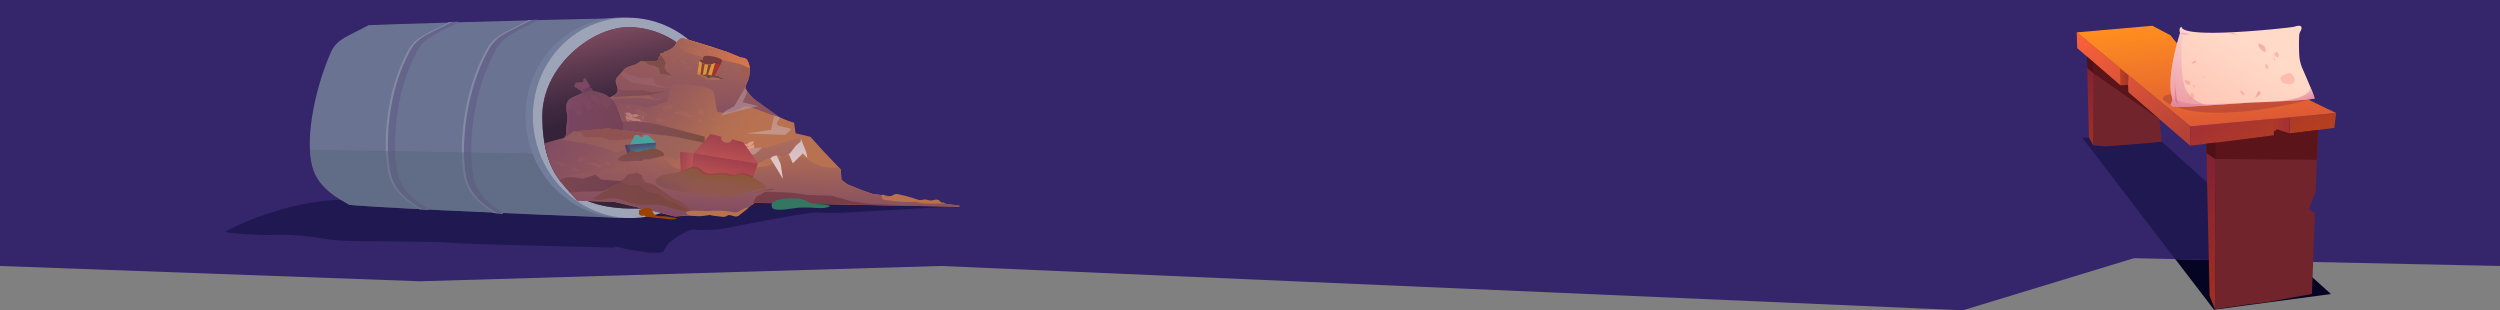 <svg xmlns="http://www.w3.org/2000/svg" xmlns:xlink="http://www.w3.org/1999/xlink" viewBox="0 0 1928.6 239.38"><rect x="0" y="0" width="1928.6" height="239.38" fill="#808080" stroke="none"/><defs><style>.cls-1{fill:none;clip-rule:evenodd;}.cls-2{isolation:isolate;}.cls-132,.cls-3{fill:#35256b;}.cls-100,.cls-101,.cls-102,.cls-103,.cls-104,.cls-105,.cls-106,.cls-107,.cls-108,.cls-109,.cls-110,.cls-111,.cls-112,.cls-113,.cls-114,.cls-115,.cls-116,.cls-117,.cls-118,.cls-119,.cls-12,.cls-120,.cls-121,.cls-122,.cls-123,.cls-124,.cls-125,.cls-126,.cls-128,.cls-129,.cls-13,.cls-130,.cls-134,.cls-135,.cls-136,.cls-137,.cls-138,.cls-139,.cls-140,.cls-141,.cls-142,.cls-143,.cls-144,.cls-145,.cls-146,.cls-147,.cls-148,.cls-149,.cls-15,.cls-16,.cls-165,.cls-17,.cls-18,.cls-19,.cls-20,.cls-21,.cls-23,.cls-24,.cls-25,.cls-26,.cls-27,.cls-28,.cls-29,.cls-3,.cls-30,.cls-31,.cls-32,.cls-34,.cls-35,.cls-36,.cls-38,.cls-39,.cls-40,.cls-41,.cls-42,.cls-43,.cls-44,.cls-46,.cls-47,.cls-48,.cls-49,.cls-5,.cls-51,.cls-52,.cls-53,.cls-54,.cls-55,.cls-56,.cls-57,.cls-58,.cls-59,.cls-6,.cls-60,.cls-61,.cls-63,.cls-64,.cls-66,.cls-67,.cls-68,.cls-69,.cls-7,.cls-70,.cls-71,.cls-72,.cls-73,.cls-74,.cls-75,.cls-76,.cls-77,.cls-78,.cls-79,.cls-8,.cls-80,.cls-81,.cls-82,.cls-83,.cls-84,.cls-85,.cls-86,.cls-87,.cls-88,.cls-89,.cls-9,.cls-90,.cls-91,.cls-92,.cls-93,.cls-94,.cls-95,.cls-96,.cls-97,.cls-98,.cls-99{fill-rule:evenodd;}.cls-4{clip-path:url(#clip-path);}.cls-133,.cls-5{fill:#1f1851;}.cls-6{fill:#6a7492;}.cls-7{fill:#65648a;}.cls-8{fill:#838ba4;}.cls-9{fill:#58627a;opacity:0.45;}.cls-10{fill:#727d9b;}.cls-11{fill:#9ea4b8;}.cls-12{fill:#5d4063;}.cls-13{fill:url(#linear-gradient);}.cls-14{clip-path:url(#clip-path-2);}.cls-15{fill:url(#linear-gradient-2);}.cls-16{fill:url(#linear-gradient-3);}.cls-17{fill:url(#Áåçûìÿííûé_ãðàäèåíò_6);}.cls-18{fill:url(#linear-gradient-4);}.cls-19{fill:#e09a86;}.cls-20{fill:#a0675a;}.cls-21{fill:url(#linear-gradient-5);}.cls-22{opacity:0.75;}.cls-23,.cls-24,.cls-25,.cls-26,.cls-27,.cls-28,.cls-29,.cls-30,.cls-31,.cls-32,.cls-65,.cls-68,.cls-69,.cls-70,.cls-71,.cls-72,.cls-73,.cls-74,.cls-75,.cls-76,.cls-77,.cls-78,.cls-79,.cls-80,.cls-81,.cls-82,.cls-83,.cls-84,.cls-85,.cls-86,.cls-87,.cls-88,.cls-89,.cls-90,.cls-91,.cls-92,.cls-93,.cls-94,.cls-95,.cls-96,.cls-97{opacity:0.19;}.cls-23{fill:url(#Áåçûìÿííûé_ãðàäèåíò_177);}.cls-24{fill:url(#Áåçûìÿííûé_ãðàäèåíò_177-2);}.cls-25{fill:url(#Áåçûìÿííûé_ãðàäèåíò_177-3);}.cls-26{fill:url(#Áåçûìÿííûé_ãðàäèåíò_177-4);}.cls-27{fill:url(#Áåçûìÿííûé_ãðàäèåíò_177-5);}.cls-28{fill:url(#Áåçûìÿííûé_ãðàäèåíò_177-6);}.cls-29{fill:url(#Áåçûìÿííûé_ãðàäèåíò_177-7);}.cls-30{fill:url(#Áåçûìÿííûé_ãðàäèåíò_177-8);}.cls-31{fill:url(#Áåçûìÿííûé_ãðàäèåíò_177-9);}.cls-32{fill:url(#Áåçûìÿííûé_ãðàäèåíò_177-10);}.cls-33{opacity:0.49;}.cls-130,.cls-143,.cls-145,.cls-146,.cls-147,.cls-148,.cls-149,.cls-150,.cls-33,.cls-45,.cls-55,.cls-62{mix-blend-mode:multiply;}.cls-34{fill:url(#Áåçûìÿííûé_ãðàäèåíò_297);}.cls-35{fill:url(#Áåçûìÿííûé_ãðàäèåíò_297-2);}.cls-36{fill:url(#linear-gradient-6);}.cls-37{opacity:0.72;}.cls-38{fill:#6f3443;}.cls-39{fill:#a56a57;}.cls-40{fill:url(#Áåçûìÿííûé_ãðàäèåíò_241);}.cls-41{fill:url(#Áåçûìÿííûé_ãðàäèåíò_223);}.cls-42{fill:url(#Áåçûìÿííûé_ãðàäèåíò_223-2);}.cls-43{fill:url(#Áåçûìÿííûé_ãðàäèåíò_241-2);}.cls-44{fill:url(#linear-gradient-7);}.cls-46{fill:url(#Áåçûìÿííûé_ãðàäèåíò_297-3);}.cls-47{fill:url(#Áåçûìÿííûé_ãðàäèåíò_297-4);}.cls-48{fill:url(#linear-gradient-8);}.cls-49{fill:url(#linear-gradient-9);}.cls-50{opacity:0.46;}.cls-51{fill:#8f514e;}.cls-52{fill:url(#Áåçûìÿííûé_ãðàäèåíò_241-3);}.cls-53{fill:#5b2b6b;}.cls-54{fill:url(#linear-gradient-10);}.cls-130,.cls-55,.cls-58,.cls-59{opacity:0.71;}.cls-55{fill:url(#Áåçûìÿííûé_ãðàäèåíò_241-4);}.cls-56,.cls-58,.cls-59{mix-blend-mode:screen;}.cls-56{fill:url(#Áåçûìÿííûé_ãðàäèåíò_157);}.cls-57{fill:#401851;}.cls-58{fill:url(#Áåçûìÿííûé_ãðàäèåíò_241-5);}.cls-59{fill:url(#Áåçûìÿííûé_ãðàäèåíò_241-6);}.cls-60{fill:#9a5646;}.cls-61{fill:url(#linear-gradient-11);}.cls-62{opacity:0.42;}.cls-63{fill:url(#Áåçûìÿííûé_ãðàäèåíò_297-5);}.cls-64{fill:url(#linear-gradient-12);}.cls-66{fill:url(#Áåçûìÿííûé_ãðàäèåíò_177-11);}.cls-67{fill:#a4604c;}.cls-68{fill:url(#Áåçûìÿííûé_ãðàäèåíò_177-12);}.cls-69{fill:url(#Áåçûìÿííûé_ãðàäèåíò_177-13);}.cls-70{fill:url(#Áåçûìÿííûé_ãðàäèåíò_177-14);}.cls-71{fill:url(#Áåçûìÿííûé_ãðàäèåíò_177-15);}.cls-72{fill:url(#Áåçûìÿííûé_ãðàäèåíò_177-16);}.cls-73{fill:url(#Áåçûìÿííûé_ãðàäèåíò_177-17);}.cls-74{fill:url(#Áåçûìÿííûé_ãðàäèåíò_177-18);}.cls-75{fill:url(#Áåçûìÿííûé_ãðàäèåíò_177-19);}.cls-76{fill:url(#Áåçûìÿííûé_ãðàäèåíò_177-20);}.cls-77{fill:url(#Áåçûìÿííûé_ãðàäèåíò_177-21);}.cls-78{fill:url(#Áåçûìÿííûé_ãðàäèåíò_177-22);}.cls-79{fill:url(#Áåçûìÿííûé_ãðàäèåíò_177-23);}.cls-80{fill:url(#Áåçûìÿííûé_ãðàäèåíò_177-24);}.cls-81{fill:url(#Áåçûìÿííûé_ãðàäèåíò_177-25);}.cls-82{fill:url(#Áåçûìÿííûé_ãðàäèåíò_177-26);}.cls-83{fill:url(#Áåçûìÿííûé_ãðàäèåíò_177-27);}.cls-84{fill:url(#Áåçûìÿííûé_ãðàäèåíò_177-28);}.cls-85{fill:url(#Áåçûìÿííûé_ãðàäèåíò_177-29);}.cls-86{fill:url(#Áåçûìÿííûé_ãðàäèåíò_177-30);}.cls-87{fill:url(#Áåçûìÿííûé_ãðàäèåíò_177-31);}.cls-88{fill:url(#Áåçûìÿííûé_ãðàäèåíò_177-32);}.cls-89{fill:url(#Áåçûìÿííûé_ãðàäèåíò_177-33);}.cls-90{fill:url(#Áåçûìÿííûé_ãðàäèåíò_177-34);}.cls-91{fill:url(#Áåçûìÿííûé_ãðàäèåíò_177-35);}.cls-92{fill:url(#Áåçûìÿííûé_ãðàäèåíò_177-36);}.cls-93{fill:url(#Áåçûìÿííûé_ãðàäèåíò_177-37);}.cls-94{fill:url(#Áåçûìÿííûé_ãðàäèåíò_177-38);}.cls-95{fill:url(#Áåçûìÿííûé_ãðàäèåíò_177-39);}.cls-96{fill:url(#Áåçûìÿííûé_ãðàäèåíò_177-40);}.cls-97{fill:url(#Áåçûìÿííûé_ãðàäèåíò_177-41);}.cls-98{fill:url(#linear-gradient-13);}.cls-99{fill:url(#linear-gradient-14);}.cls-100{fill:url(#linear-gradient-15);}.cls-101{fill:url(#Áåçûìÿííûé_ãðàäèåíò_241-7);}.cls-102{fill:url(#Áåçûìÿííûé_ãðàäèåíò_241-8);}.cls-103{fill:#337763;}.cls-104{fill:#9b4200;}.cls-105{fill:#4469b2;}.cls-106{fill:url(#Áåçûìÿííûé_ãðàäèåíò_55);}.cls-107{fill:url(#Áåçûìÿííûé_ãðàäèåíò_55-2);}.cls-108{fill:url(#Áåçûìÿííûé_ãðàäèåíò_55-3);}.cls-109{fill:url(#Áåçûìÿííûé_ãðàäèåíò_55-4);}.cls-110{fill:#733530;}.cls-111{fill:#53282b;}.cls-112{fill:url(#linear-gradient-16);}.cls-113{fill:url(#linear-gradient-17);}.cls-114{fill:#8c3b2b;}.cls-115{fill:#4c2121;}.cls-116{fill:url(#Áåçûìÿííûé_ãðàäèåíò_55-5);}.cls-117,.cls-119{fill:#35332d;}.cls-117{opacity:0.66;}.cls-118{fill:url(#Áåçûìÿííûé_ãðàäèåíò_55-6);}.cls-119{opacity:0.22;}.cls-120{fill:url(#linear-gradient-18);}.cls-121{fill:url(#linear-gradient-19);}.cls-122{fill:url(#linear-gradient-20);}.cls-123{fill:url(#Áåçûìÿííûé_ãðàäèåíò_241-9);}.cls-124{fill:url(#Áåçûìÿííûé_ãðàäèåíò_241-10);}.cls-125{fill:#8c2f38;}.cls-126{fill:url(#Áåçûìÿííûé_ãðàäèåíò_241-11);}.cls-127{opacity:0.38;}.cls-128{fill:url(#linear-gradient-21);}.cls-129{fill:url(#linear-gradient-22);}.cls-130{fill:url(#linear-gradient-23);}.cls-131{fill:#050423;}.cls-134{fill:#72242c;}.cls-135{fill:url(#Áåçûìÿííûé_ãðàäèåíò_69);}.cls-136{fill:url(#Áåçûìÿííûé_ãðàäèåíò_69-2);}.cls-137{fill:url(#Áåçûìÿííûé_ãðàäèåíò_200);}.cls-138{fill:url(#Áåçûìÿííûé_ãðàäèåíò_101);}.cls-139{fill:#5a141a;}.cls-140{fill:url(#Áåçûìÿííûé_ãðàäèåíò_101-2);}.cls-141{fill:url(#Áåçûìÿííûé_ãðàäèåíò_101-3);}.cls-142{fill:url(#Áåçûìÿííûé_ãðàäèåíò_91);}.cls-143{fill:#772442;opacity:0.3;}.cls-144{fill:url(#_145);}.cls-145,.cls-146,.cls-147,.cls-148,.cls-149{opacity:0.5;}.cls-145{fill:url(#Áåçûìÿííûé_ãðàäèåíò_181);}.cls-146{fill:url(#Áåçûìÿííûé_ãðàäèåíò_181-2);}.cls-147{fill:url(#Áåçûìÿííûé_ãðàäèåíò_181-3);}.cls-148{fill:url(#Áåçûìÿííûé_ãðàäèåíò_181-4);}.cls-149{fill:url(#Áåçûìÿííûé_ãðàäèåíò_181-5);}.cls-150{opacity:0.4;}.cls-151{fill:url(#_1012);}.cls-152{fill:url(#_1012-2);}.cls-153{fill:url(#_1012-3);}.cls-154{fill:url(#_1012-4);}.cls-155{fill:url(#_1012-5);}.cls-156{fill:url(#_1012-6);}.cls-157{fill:url(#_1012-7);}.cls-158{fill:url(#_1012-8);}.cls-159{fill:url(#_1012-9);}.cls-160{fill:url(#_1012-10);}.cls-161{fill:url(#_1012-11);}.cls-162{fill:url(#_1012-12);}.cls-163{fill:url(#_1012-13);}.cls-164{fill:url(#_1012-14);}.cls-165{fill:#4f1118;}</style><clipPath id="clip-path"><polygon class="cls-1" points="0 0 0 205.18 324.06 216.99 725.8 205.18 1514.2 239.38 1646.2 199.18 1928.6 205.18 1928.6 0 0 0"/></clipPath><linearGradient id="linear-gradient" x1="483.2" y1="87.75" x2="466.6" y2="21.04" gradientTransform="matrix(1, 0.02, 0, 1, 1.04, -10.79)" gradientUnits="userSpaceOnUse"><stop offset="0" stop-color="#35233a"/><stop offset="0.22" stop-color="#3f293f"/><stop offset="0.59" stop-color="#5b384d"/><stop offset="1" stop-color="#814c60"/></linearGradient><clipPath id="clip-path-2"><path class="cls-1" d="M489.91,179.81c-24.41-.41-46.58-26.37-57.44-39.8-9.36-11.58-14.11-28.48-14.11-50.25,0-17.74,8.08-35.14,22.74-49,13.21-12.49,30.27-20.09,44.53-19.85,37.09.62,251.45,75.54,251.45,114.13q0,3.78,0,7.46c.15,20.24,50.77,30.66,40.3,41C767.9,193,518.82,180.3,489.91,179.81Z"/></clipPath><linearGradient id="linear-gradient-2" x1="397.43" y1="57.68" x2="537.12" y2="157.46" gradientTransform="matrix(1, 0.02, 0, 1, 1.04, -10.79)" gradientUnits="userSpaceOnUse"><stop offset="0.26" stop-color="#814c63"/><stop offset="0.88" stop-color="#b87251"/></linearGradient><linearGradient id="linear-gradient-3" x1="536.23" y1="188.4" x2="536.23" y2="96.66" xlink:href="#linear-gradient-2"/><linearGradient id="Áåçûìÿííûé_ãðàäèåíò_6" x1="529.02" y1="104.45" x2="525.82" y2="32.32" gradientTransform="matrix(1, 0.02, 0, 1, 1.04, -10.79)" gradientUnits="userSpaceOnUse"><stop offset="0" stop-color="#814c63"/><stop offset="0.28" stop-color="#8b5360"/><stop offset="0.75" stop-color="#a76657"/><stop offset="1" stop-color="#b87251"/></linearGradient><linearGradient id="linear-gradient-4" x1="13749.27" y1="194.47" x2="13749.63" y2="205.68" gradientTransform="matrix(-1, -0.03, -0.01, 1, 14219.25, 334.75)" gradientUnits="userSpaceOnUse"><stop offset="0.27" stop-color="#a16152"/><stop offset="1" stop-color="#ffca63"/></linearGradient><linearGradient id="linear-gradient-5" x1="13816.4" y1="243.02" x2="13816.75" y2="254.24" xlink:href="#linear-gradient-4"/><linearGradient id="Áåçûìÿííûé_ãðàäèåíò_177" x1="11961.83" y1="-13883.6" x2="11977.49" y2="-13883.6" gradientTransform="matrix(-0.99, -0.16, 0.14, -0.99, 14308.19, -11743.42)" gradientUnits="userSpaceOnUse"><stop offset="0" stop-color="#d88368"/><stop offset="1" stop-color="#d6a9ab"/></linearGradient><linearGradient id="Áåçûìÿííûé_ãðàäèåíò_177-2" x1="11978.81" y1="-13880.88" x2="11986.33" y2="-13880.88" xlink:href="#Áåçûìÿííûé_ãðàäèåíò_177"/><linearGradient id="Áåçûìÿííûé_ãðàäèåíò_177-3" x1="11953.92" y1="-13880.06" x2="11959.36" y2="-13880.06" xlink:href="#Áåçûìÿííûé_ãðàäèåíò_177"/><linearGradient id="Áåçûìÿííûé_ãðàäèåíò_177-4" x1="11955.32" y1="-13886.77" x2="11958.48" y2="-13886.77" xlink:href="#Áåçûìÿííûé_ãðàäèåíò_177"/><linearGradient id="Áåçûìÿííûé_ãðàäèåíò_177-5" x1="11943.7" y1="-13884.61" x2="11948.57" y2="-13884.61" xlink:href="#Áåçûìÿííûé_ãðàäèåíò_177"/><linearGradient id="Áåçûìÿííûé_ãðàäèåíò_177-6" x1="11997.56" y1="-13887.92" x2="12008.18" y2="-13887.92" xlink:href="#Áåçûìÿííûé_ãðàäèåíò_177"/><linearGradient id="Áåçûìÿííûé_ãðàäèåíò_177-7" x1="11983.48" y1="-13891.2" x2="11991.03" y2="-13891.2" xlink:href="#Áåçûìÿííûé_ãðàäèåíò_177"/><linearGradient id="Áåçûìÿííûé_ãðàäèåíò_177-8" x1="12010.62" y1="-13890.29" x2="12016.05" y2="-13890.29" xlink:href="#Áåçûìÿííûé_ãðàäèåíò_177"/><linearGradient id="Áåçûìÿííûé_ãðàäèåíò_177-9" x1="12011.54" y1="-13884.92" x2="12014.68" y2="-13884.92" xlink:href="#Áåçûìÿííûé_ãðàäèåíò_177"/><linearGradient id="Áåçûìÿííûé_ãðàäèåíò_177-10" x1="12022.49" y1="-13887.04" x2="12026.22" y2="-13887.04" xlink:href="#Áåçûìÿííûé_ãðàäèåíò_177"/><linearGradient id="Áåçûìÿííûé_ãðàäèåíò_297" x1="2333.07" y1="1517.07" x2="2333.07" y2="1414.86" gradientTransform="matrix(0.96, 0.27, -0.26, 0.96, -1282.84, -1944.8)" gradientUnits="userSpaceOnUse"><stop offset="0.01" stop-color="#fcddd8"/><stop offset="0.22" stop-color="#ebcfce"/><stop offset="0.63" stop-color="#beaab4"/><stop offset="0.99" stop-color="#92869a"/></linearGradient><linearGradient id="Áåçûìÿííûé_ãðàäèåíò_297-2" x1="9262.89" y1="2190.91" x2="9262.89" y2="2037.17" gradientTransform="matrix(0.48, 0.88, -0.87, 0.47, -2065.75, -9088.33)" xlink:href="#Áåçûìÿííûé_ãðàäèåíò_297"/><linearGradient id="linear-gradient-6" x1="401.22" y1="121.14" x2="428.14" y2="121.14" gradientTransform="matrix(1, 0.02, 0, 1, 1.04, -10.79)" gradientUnits="userSpaceOnUse"><stop offset="0" stop-color="#50261b"/><stop offset="1" stop-color="#64364d" stop-opacity="0"/></linearGradient><linearGradient id="Áåçûìÿííûé_ãðàäèåíò_241" x1="460.69" y1="74.58" x2="514.34" y2="74.58" gradientTransform="matrix(1, 0.02, 0, 1, 1.04, -10.79)" gradientUnits="userSpaceOnUse"><stop offset="0" stop-color="#814c63"/><stop offset="0.3" stop-color="#804c59"/><stop offset="0.82" stop-color="#7d4d3d"/><stop offset="1" stop-color="#7c4d32"/></linearGradient><linearGradient id="Áåçûìÿííûé_ãðàäèåíò_223" x1="521.12" y1="42.37" x2="578.19" y2="42.37" gradientTransform="matrix(1, 0.02, 0, 1, 1.04, -10.79)" gradientUnits="userSpaceOnUse"><stop offset="0" stop-color="#b87251"/><stop offset="0.19" stop-color="#c4754f"/><stop offset="0.7" stop-color="#e07c49"/><stop offset="1" stop-color="#ea7f47"/></linearGradient><linearGradient id="Áåçûìÿííûé_ãðàäèåíò_223-2" x1="520.03" y1="34.85" x2="554.19" y2="34.85" xlink:href="#Áåçûìÿííûé_ãðàäèåíò_223"/><linearGradient id="Áåçûìÿííûé_ãðàäèåíò_241-2" x1="381.98" y1="164.81" x2="381.98" y2="36.5" gradientTransform="matrix(1, 0.02, 0, 1, 126.57, -8.68)" xlink:href="#Áåçûìÿííûé_ãðàäèåíò_241"/><linearGradient id="linear-gradient-7" x1="540.59" y1="199.32" x2="534.71" y2="89.22" gradientTransform="matrix(1, 0.02, 0, 1, 126.57, -8.68)" gradientUnits="userSpaceOnUse"><stop offset="0" stop-color="#814c63"/><stop offset="0.29" stop-color="#8b5466"/><stop offset="0.8" stop-color="#a7696e"/><stop offset="1" stop-color="#b47372"/></linearGradient><linearGradient id="Áåçûìÿííûé_ãðàäèåíò_297-3" x1="473.19" y1="171.32" x2="473.19" y2="32.31" gradientTransform="matrix(1, 0.02, 0, 1, 126.57, -8.68)" xlink:href="#Áåçûìÿííûé_ãðàäèåíò_297"/><linearGradient id="Áåçûìÿííûé_ãðàäèåíò_297-4" x1="489.26" y1="170.87" x2="489.26" y2="32.88" gradientTransform="matrix(1, 0.02, 0, 1, 126.57, -8.68)" xlink:href="#Áåçûìÿííûé_ãðàäèåíò_297"/><linearGradient id="linear-gradient-8" x1="369.4" y1="172.26" x2="369.4" y2="30.26" gradientTransform="matrix(1, 0.02, 0, 1, 126.57, -8.68)" gradientUnits="userSpaceOnUse"><stop offset="0.01" stop-color="#7c483d"/><stop offset="0.88" stop-color="#6b3b48"/><stop offset="0.99" stop-color="#68394a"/></linearGradient><linearGradient id="linear-gradient-9" x1="394.51" y1="172.26" x2="394.51" y2="30.26" xlink:href="#linear-gradient-8"/><linearGradient id="Áåçûìÿííûé_ãðàäèåíò_241-3" x1="447.17" y1="119.56" x2="557.52" y2="119.56" xlink:href="#Áåçûìÿííûé_ãðàäèåíò_241"/><linearGradient id="linear-gradient-10" x1="16360.53" y1="-3003.41" x2="16364.15" y2="-2971.51" gradientTransform="matrix(-0.93, 0.35, 0.37, 0.94, 16747.73, -2857.27)" gradientUnits="userSpaceOnUse"><stop offset="0" stop-color="#77437f"/><stop offset="0.25" stop-color="#663671"/><stop offset="0.72" stop-color="#4a205a"/><stop offset="1" stop-color="#401851"/></linearGradient><linearGradient id="Áåçûìÿííûé_ãðàäèåíò_241-4" x1="888.51" y1="490.42" x2="958.66" y2="476.72" gradientTransform="matrix(1, 0.08, -0.07, 1, -418.83, -478.53)" xlink:href="#Áåçûìÿííûé_ãðàäèåíò_241"/><linearGradient id="Áåçûìÿííûé_ãðàäèåíò_157" x1="15773.84" y1="-1757.33" x2="15773.19" y2="-1772.47" gradientTransform="matrix(-0.97, 0.22, 0.23, 0.98, 16177.63, -1643.45)" gradientUnits="userSpaceOnUse"><stop offset="0"/><stop offset="0.15" stop-color="#130c0f"/><stop offset="0.53" stop-color="#402931"/><stop offset="0.83" stop-color="#5c3b47"/><stop offset="1" stop-color="#66424f"/></linearGradient><linearGradient id="Áåçûìÿííûé_ãðàäèåíò_241-5" x1="892.45" y1="471.4" x2="937.15" y2="471.4" gradientTransform="matrix(1, 0.08, -0.07, 1, -418.83, -478.53)" xlink:href="#Áåçûìÿííûé_ãðàäèåíò_241"/><linearGradient id="Áåçûìÿííûé_ãðàäèåíò_241-6" x1="892.26" y1="492.08" x2="937.63" y2="492.08" gradientTransform="matrix(1, 0.08, -0.07, 1, -418.83, -478.53)" xlink:href="#Áåçûìÿííûé_ãðàäèåíò_241"/><linearGradient id="linear-gradient-11" x1="467.95" y1="200.07" x2="462.32" y2="94.66" gradientTransform="matrix(1, 0.02, 0, 1, 126.57, -8.68)" gradientUnits="userSpaceOnUse"><stop offset="0" stop-color="#814c63"/><stop offset="0.29" stop-color="#8b5462"/><stop offset="0.8" stop-color="#a7695e"/><stop offset="1" stop-color="#b4735c"/></linearGradient><linearGradient id="Áåçûìÿííûé_ãðàäèåíò_297-5" x1="434.89" y1="118.99" x2="492.14" y2="118.99" gradientTransform="matrix(1, 0.02, 0, 1, 126.57, -8.68)" xlink:href="#Áåçûìÿííûé_ãðàäèåíò_297"/><linearGradient id="linear-gradient-12" x1="393.23" y1="145.04" x2="479.44" y2="145.04" gradientTransform="matrix(1, 0.02, 0, 1, 1.04, -10.79)" xlink:href="#linear-gradient-8"/><linearGradient id="Áåçûìÿííûé_ãðàäèåíò_177-11" x1="13769.02" y1="-13256.54" x2="13781.09" y2="-13256.54" gradientTransform="matrix(0, 1, 1, 0.02, 13715.16, -13507.86)" xlink:href="#Áåçûìÿííûé_ãðàäèåíò_177"/><linearGradient id="Áåçûìÿííûé_ãðàäèåíò_177-12" x1="12026.46" y1="-13933.18" x2="12038.86" y2="-13933.18" xlink:href="#Áåçûìÿííûé_ãðàäèåíò_177"/><linearGradient id="Áåçûìÿííûé_ãðàäèåíò_177-13" x1="12039.8" y1="-13930.9" x2="12045.91" y2="-13930.9" xlink:href="#Áåçûìÿííûé_ãðàäèåíò_177"/><linearGradient id="Áåçûìÿííûé_ãðàäèåíò_177-14" x1="12020.08" y1="-13930.31" x2="12024.41" y2="-13930.31" xlink:href="#Áåçûìÿííûé_ãðàäèåíò_177"/><linearGradient id="Áåçûìÿííûé_ãðàäèåíò_177-15" x1="12021.37" y1="-13935.82" x2="12023.88" y2="-13935.82" xlink:href="#Áåçûìÿííûé_ãðàäèåíò_177"/><linearGradient id="Áåçûìÿííûé_ãðàäèåíò_177-16" x1="12012.04" y1="-13934.08" x2="12015.9" y2="-13934.08" xlink:href="#Áåçûìÿííûé_ãðàäèåíò_177"/><linearGradient id="Áåçûìÿííûé_ãðàäèåíò_177-17" x1="12054.99" y1="-13936.62" x2="12063.39" y2="-13936.62" xlink:href="#Áåçûìÿííûé_ãðàäèåíò_177"/><linearGradient id="Áåçûìÿííûé_ãðàäèåíò_177-18" x1="12043.86" y1="-13939.35" x2="12049.89" y2="-13939.35" xlink:href="#Áåçûìÿííûé_ãðàäèåíò_177"/><linearGradient id="Áåçûìÿííûé_ãðàäèåíò_177-19" x1="12065.4" y1="-13938.52" x2="12069.73" y2="-13938.52" xlink:href="#Áåçûìÿííûé_ãðàäèåíò_177"/><linearGradient id="Áåçûìÿííûé_ãðàäèåíò_177-20" x1="12065.99" y1="-13934.12" x2="12068.49" y2="-13934.12" xlink:href="#Áåçûìÿííûé_ãðàäèåíò_177"/><linearGradient id="Áåçûìÿííûé_ãðàäèåíò_177-21" x1="12074.77" y1="-13935.83" x2="12077.76" y2="-13935.83" xlink:href="#Áåçûìÿííûé_ãðàäèåíò_177"/><linearGradient id="Áåçûìÿííûé_ãðàäèåíò_177-22" x1="4979.08" y1="3152.35" x2="4986.41" y2="3152.35" gradientTransform="matrix(0.82, 0.58, -0.56, 0.82, -1804.44, -5405.23)" xlink:href="#Áåçûìÿííûé_ãðàäèåíò_177"/><linearGradient id="Áåçûìÿííûé_ãðàäèåíò_177-23" x1="4986.38" y1="3153.05" x2="4990.59" y2="3153.05" gradientTransform="matrix(0.82, 0.58, -0.56, 0.82, -1804.44, -5405.23)" xlink:href="#Áåçûìÿííûé_ãðàäèåíò_177"/><linearGradient id="Áåçûìÿííûé_ãðàäèåíò_177-24" x1="4974.89" y1="3155.47" x2="4977.51" y2="3155.47" gradientTransform="matrix(0.82, 0.58, -0.56, 0.82, -1804.44, -5405.23)" xlink:href="#Áåçûìÿííûé_ãðàäèåíò_177"/><linearGradient id="Áåçûìÿííûé_ãðàäèåíò_177-25" x1="4976.39" y1="3151.13" x2="4977.9" y2="3151.13" gradientTransform="matrix(0.82, 0.58, -0.56, 0.82, -1804.44, -5405.23)" xlink:href="#Áåçûìÿííûé_ãðàäèåíò_177"/><linearGradient id="Áåçûìÿííûé_ãðàäèåíò_177-26" x1="4970.45" y1="3153.27" x2="4972.74" y2="3153.27" gradientTransform="matrix(0.82, 0.58, -0.56, 0.82, -1804.44, -5405.23)" xlink:href="#Áåçûìÿííûé_ãðàäèåíò_177"/><linearGradient id="Áåçûìÿííûé_ãðàäèåíò_177-27" x1="4996.68" y1="3147.18" x2="5001.53" y2="3147.18" gradientTransform="matrix(0.82, 0.58, -0.56, 0.82, -1804.44, -5405.23)" xlink:href="#Áåçûìÿííûé_ãðàäèåíò_177"/><linearGradient id="Áåçûìÿííûé_ãðàäèåíò_177-28" x1="4990.26" y1="3145.99" x2="4994" y2="3145.99" gradientTransform="matrix(0.82, 0.58, -0.56, 0.82, -1804.44, -5405.23)" xlink:href="#Áåçûìÿííûé_ãðàäèåíò_177"/><linearGradient id="Áåçûìÿííûé_ãðàäèåíò_177-29" x1="5003.05" y1="3144.71" x2="5005.71" y2="3144.71" gradientTransform="matrix(0.82, 0.58, -0.56, 0.82, -1804.44, -5405.23)" xlink:href="#Áåçûìÿííûé_ãðàäèåíò_177"/><linearGradient id="Áåçûìÿííûé_ãðàäèåíò_177-30" x1="5002.8" y1="3148.29" x2="5004.34" y2="3148.29" gradientTransform="matrix(0.82, 0.58, -0.56, 0.82, -1804.44, -5405.23)" xlink:href="#Áåçûìÿííûé_ãðàäèåíò_177"/><linearGradient id="Áåçûìÿííûé_ãðàäèåíò_177-31" x1="5008.42" y1="3146.05" x2="5010.33" y2="3146.05" gradientTransform="matrix(0.82, 0.58, -0.56, 0.82, -1804.44, -5405.23)" xlink:href="#Áåçûìÿííûé_ãðàäèåíò_177"/><linearGradient id="Áåçûìÿííûé_ãðàäèåíò_177-32" x1="2824.89" y1="2513.26" x2="2830.26" y2="2513.26" gradientTransform="matrix(0.93, 0.37, -0.35, 0.93, -1218.24, -3341.85)" xlink:href="#Áåçûìÿííûé_ãðàäèåíò_177"/><linearGradient id="Áåçûìÿííûé_ãðàäèåíò_177-33" x1="2830.5" y1="2513.85" x2="2833.36" y2="2513.85" gradientTransform="matrix(0.93, 0.37, -0.35, 0.93, -1218.24, -3341.85)" xlink:href="#Áåçûìÿííûé_ãðàäèåíò_177"/><linearGradient id="Áåçûìÿííûé_ãðàäèåíò_177-34" x1="2821.97" y1="2514.97" x2="2823.87" y2="2514.97" gradientTransform="matrix(0.93, 0.37, -0.35, 0.93, -1218.24, -3341.85)" xlink:href="#Áåçûìÿííûé_ãðàäèåíò_177"/><linearGradient id="Áåçûìÿííûé_ãðàäèåíò_177-35" x1="2822.78" y1="2512.41" x2="2823.88" y2="2512.41" gradientTransform="matrix(0.93, 0.37, -0.35, 0.93, -1218.24, -3341.85)" xlink:href="#Áåçûìÿííûé_ãðàäèåíò_177"/><linearGradient id="Áåçûìÿííûé_ãðàäèåíò_177-36" x1="2818.58" y1="2513.53" x2="2820.27" y2="2513.53" gradientTransform="matrix(0.93, 0.37, -0.35, 0.93, -1218.24, -3341.85)" xlink:href="#Áåçûìÿííûé_ãðàäèåíò_177"/><linearGradient id="Áåçûìÿííûé_ãðàäèåíò_177-37" x1="2837.53" y1="2510.63" x2="2841.16" y2="2510.63" gradientTransform="matrix(0.93, 0.37, -0.35, 0.93, -1218.24, -3341.85)" xlink:href="#Áåçûìÿííûé_ãðàäèåíò_177"/><linearGradient id="Áåçûìÿííûé_ãðàäèåíò_177-38" x1="2832.74" y1="2509.77" x2="2835.41" y2="2509.77" gradientTransform="matrix(0.93, 0.37, -0.35, 0.93, -1218.24, -3341.85)" xlink:href="#Áåçûìÿííûé_ãðàäèåíò_177"/><linearGradient id="Áåçûìÿííûé_ãðàäèåíò_177-39" x1="2842.13" y1="2509.32" x2="2844.05" y2="2509.32" gradientTransform="matrix(0.93, 0.37, -0.35, 0.93, -1218.24, -3341.85)" xlink:href="#Áåçûìÿííûé_ãðàäèåíò_177"/><linearGradient id="Áåçûìÿííûé_ãðàäèåíò_177-40" x1="2842.22" y1="2511.41" x2="2843.33" y2="2511.41" gradientTransform="matrix(0.93, 0.37, -0.35, 0.93, -1218.24, -3341.85)" xlink:href="#Áåçûìÿííûé_ãðàäèåíò_177"/><linearGradient id="Áåçûìÿííûé_ãðàäèåíò_177-41" x1="2846.18" y1="2510.26" x2="2847.52" y2="2510.26" gradientTransform="matrix(0.93, 0.37, -0.35, 0.93, -1218.24, -3341.85)" xlink:href="#Áåçûìÿííûé_ãðàäèåíò_177"/><linearGradient id="linear-gradient-13" x1="743.49" y1="-564.99" x2="745.18" y2="-578.25" gradientTransform="matrix(0.97, -0.24, 0.25, 0.97, -77.8, 847.54)" gradientUnits="userSpaceOnUse"><stop offset="0" stop-color="#32c8b9"/><stop offset="1" stop-color="#2d2c6b"/></linearGradient><linearGradient id="linear-gradient-14" x1="2105.39" y1="527.62" x2="2105.39" y2="540.47" gradientTransform="matrix(1, -0.03, 0.05, 1, -1630.52, -352.33)" xlink:href="#linear-gradient-13"/><linearGradient id="linear-gradient-15" x1="742.55" y1="-573.4" x2="725.71" y2="-574.44" xlink:href="#linear-gradient-13"/><linearGradient id="Áåçûìÿííûé_ãðàäèåíò_241-7" x1="548.01" y1="-891.41" x2="551.48" y2="-905.71" gradientTransform="matrix(0.96, -0.27, 0.29, 0.96, 230.58, 1134.9)" xlink:href="#Áåçûìÿííûé_ãðàäèåíò_241"/><linearGradient id="Áåçûìÿííûé_ãðàäèåíò_241-8" x1="551.36" y1="-898.39" x2="551.8" y2="-900.01" gradientTransform="matrix(0.96, -0.27, 0.29, 0.96, 230.58, 1134.9)" xlink:href="#Áåçûìÿííûé_ãðàäèåíò_241"/><linearGradient id="Áåçûìÿííûé_ãðàäèåíò_55" x1="344.37" y1="146.84" x2="378.66" y2="146.84" gradientTransform="matrix(1, 0.02, 0, 1, 1.04, -10.79)" gradientUnits="userSpaceOnUse"><stop offset="0" stop-color="#b87251"/><stop offset="1" stop-color="#b67247"/></linearGradient><linearGradient id="Áåçûìÿííûé_ãðàäèåíò_55-2" x1="529.12" y1="166.42" x2="555.74" y2="166.42" xlink:href="#Áåçûìÿííûé_ãðàäèåíò_55"/><linearGradient id="Áåçûìÿííûé_ãðàäèåíò_55-3" x1="543.68" y1="164.86" x2="577.5" y2="164.86" xlink:href="#Áåçûìÿííûé_ãðàäèåíò_55"/><linearGradient id="Áåçûìÿííûé_ãðàäèåíò_55-4" x1="926.21" y1="382.47" x2="975.27" y2="382.47" gradientTransform="matrix(1, 0.05, -0.04, 1, -229.73, -280.2)" xlink:href="#Áåçûìÿííûé_ãðàäèåíò_55"/><linearGradient id="linear-gradient-16" x1="10632.65" y1="1919.31" x2="10649.07" y2="1920.74" gradientTransform="matrix(-0.93, -0.38, -0.37, 0.92, 11135.95, 2342.27)" gradientUnits="userSpaceOnUse"><stop offset="0" stop-color="#b62820"/><stop offset="1" stop-color="#fab42d"/></linearGradient><linearGradient id="linear-gradient-17" x1="10645.19" y1="1933.86" x2="10645.19" y2="1905.03" xlink:href="#linear-gradient-16"/><linearGradient id="Áåçûìÿííûé_ãðàäèåíò_55-5" x1="12157" y1="1155.55" x2="12184.57" y2="1155.55" gradientTransform="matrix(-0.98, -0.21, -0.19, 0.98, 12694.14, 1435.39)" xlink:href="#Áåçûìÿííûé_ãðàäèåíò_55"/><linearGradient id="Áåçûìÿííûé_ãðàäèåíò_55-6" x1="12157.05" y1="1156.86" x2="12184.73" y2="1156.86" gradientTransform="matrix(-0.98, -0.21, -0.19, 0.98, 12694.14, 1435.39)" xlink:href="#Áåçûìÿííûé_ãðàäèåíò_55"/><linearGradient id="linear-gradient-18" x1="3805.54" y1="143.67" x2="3805.29" y2="170.74" gradientTransform="matrix(0.98, 0.21, -0.19, 0.98, -3140.35, -816.53)" gradientUnits="userSpaceOnUse"><stop offset="0" stop-color="#9f274a"/><stop offset="1" stop-color="#e35b59"/></linearGradient><linearGradient id="linear-gradient-19" x1="3805.51" y1="127.26" x2="3805.51" y2="158.08" xlink:href="#linear-gradient-18"/><linearGradient id="linear-gradient-20" x1="3769" y1="159.43" x2="3784.93" y2="158.6" xlink:href="#linear-gradient-18"/><linearGradient id="Áåçûìÿííûé_ãðàäèåíò_241-9" x1="2281.43" y1="-837.07" x2="2289.97" y2="-872.22" gradientTransform="matrix(1, -0.03, 0.05, 1, -1687.36, 1072.48)" xlink:href="#Áåçûìÿííûé_ãðàäèåíò_241"/><linearGradient id="Áåçûìÿííûé_ãðàäèåíò_241-10" x1="2319.57" y1="-830.6" x2="2328.22" y2="-866.24" gradientTransform="matrix(1, -0.03, 0.05, 1, -1687.36, 1072.48)" xlink:href="#Áåçûìÿííûé_ãðàäèåíò_241"/><linearGradient id="Áåçûìÿííûé_ãðàäèåíò_241-11" x1="2291.53" y1="-853.47" x2="2292.63" y2="-857.57" gradientTransform="matrix(1, -0.03, 0.05, 1, -1687.36, 1072.48)" xlink:href="#Áåçûìÿííûé_ãðàäèåíò_241"/><linearGradient id="linear-gradient-21" x1="4525.34" y1="481.01" x2="4528.34" y2="469.86" gradientTransform="matrix(0.95, 0.31, -0.29, 0.95, -3622.78, -1731.41)" gradientUnits="userSpaceOnUse"><stop offset="0.01" stop-color="#7a5053"/><stop offset="0.3" stop-color="#845553"/><stop offset="0.81" stop-color="#a06352"/><stop offset="1" stop-color="#ac6952"/></linearGradient><linearGradient id="linear-gradient-22" x1="4516.5" y1="519.39" x2="4522.49" y2="497.14" xlink:href="#linear-gradient-21"/><linearGradient id="linear-gradient-23" x1="397.43" y1="57.68" x2="537.12" y2="157.46" gradientTransform="matrix(1, 0.02, 0, 1, 1.04, -10.79)" gradientUnits="userSpaceOnUse"><stop offset="0" stop-color="#814c63"/><stop offset="0.14" stop-color="#814c63" stop-opacity="0.92"/><stop offset="0.39" stop-color="#814c62" stop-opacity="0.7"/><stop offset="0.71" stop-color="#814c61" stop-opacity="0.36"/><stop offset="1" stop-color="#814c60" stop-opacity="0"/></linearGradient><linearGradient id="Áåçûìÿííûé_ãðàäèåíò_69" x1="1688.64" y1="270.95" x2="1688.64" y2="105.98" gradientTransform="matrix(1.04, -0.1, 0.03, 0.97, -54.53, 144.22)" gradientUnits="userSpaceOnUse"><stop offset="0.02" stop-color="#a02e22"/><stop offset="0.99" stop-color="#791d36"/></linearGradient><linearGradient id="Áåçûìÿííûé_ãðàäèåíò_69-2" x1="1601.69" y1="132.22" x2="1601.69" y2="44.18" xlink:href="#Áåçûìÿííûé_ãðàäèåíò_69"/><linearGradient id="Áåçûìÿííûé_ãðàäèåíò_200" x1="1674.22" y1="159.53" x2="1599.48" y2="32.91" gradientTransform="matrix(1.04, -0.1, 0.03, 0.97, -54.53, 144.22)" gradientUnits="userSpaceOnUse"><stop offset="0" stop-color="#a33a36"/><stop offset="1" stop-color="#ff633a"/></linearGradient><linearGradient id="Áåçûìÿííûé_ãðàäèåíò_101" x1="1747.64" y1="166.56" x2="1709.26" y2="101.55" gradientTransform="matrix(1.04, -0.1, 0.03, 0.97, -54.53, 144.22)" gradientUnits="userSpaceOnUse"><stop offset="0" stop-color="#b8431a"/><stop offset="1" stop-color="#a33036"/></linearGradient><linearGradient id="Áåçûìÿííûé_ãðàäèåíò_101-2" x1="1718.88" y1="125.88" x2="1747.23" y2="125.88" xlink:href="#Áåçûìÿííûé_ãðàäèåíò_101"/><linearGradient id="Áåçûìÿííûé_ãðàäèåíò_101-3" x1="1623.03" y1="80.28" x2="1629.28" y2="80.28" xlink:href="#Áåçûìÿííûé_ãðàäèåíò_101"/><linearGradient id="Áåçûìÿííûé_ãðàäèåíò_91" x1="1686.96" y1="125.31" x2="1686.96" y2="41.85" gradientTransform="matrix(1.04, -0.1, 0.03, 0.97, -54.53, 144.22)" gradientUnits="userSpaceOnUse"><stop offset="0" stop-color="#dd5936"/><stop offset="1" stop-color="#ff8e1f"/></linearGradient><linearGradient id="_145" x1="1700.43" y1="106.7" x2="1738.65" y2="51.16" gradientTransform="matrix(1.04, -0.07, -0.01, 0.98, -69.85, 108.39)" gradientUnits="userSpaceOnUse"><stop offset="0" stop-color="#ffc3b1"/><stop offset="1" stop-color="#ffdac9"/></linearGradient><linearGradient id="Áåçûìÿííûé_ãðàäèåíò_181" x1="275.61" y1="77.95" x2="282.17" y2="55.85" gradientTransform="matrix(-1.04, 0.04, -0.03, 0.98, 2061.64, -1.33)" gradientUnits="userSpaceOnUse"><stop offset="0" stop-color="#bd0041"/><stop offset="1" stop-color="#fff"/></linearGradient><linearGradient id="Áåçûìÿííûé_ãðàäèåíò_181-2" x1="1703.57" y1="112.58" x2="1711.98" y2="75.68" gradientTransform="matrix(1.04, -0.07, -0.01, 0.98, -69.85, 108.39)" xlink:href="#Áåçûìÿííûé_ãðàäèåíò_181"/><linearGradient id="Áåçûìÿííûé_ãðàäèåíò_181-3" x1="361.69" y1="14.91" x2="359.51" y2="11.3" xlink:href="#Áåçûìÿííûé_ãðàäèåíò_181"/><linearGradient id="Áåçûìÿííûé_ãðàäèåíò_181-4" x1="373.49" y1="61.87" x2="355.67" y2="47.54" xlink:href="#Áåçûìÿííûé_ãðàäèåíò_181"/><linearGradient id="Áåçûìÿííûé_ãðàäèåíò_181-5" x1="1667.38" y1="177.09" x2="1708.25" y2="-2.23" gradientTransform="matrix(1.04, -0.07, -0.01, 0.98, -69.85, 108.39)" xlink:href="#Áåçûìÿííûé_ãðàäèåíò_181"/><linearGradient id="_1012" x1="1740.9" y1="100.34" x2="1700.55" y2="25.59" gradientTransform="matrix(1.04, -0.1, 0.03, 0.97, -54.53, 144.22)" gradientUnits="userSpaceOnUse"><stop offset="0" stop-color="#ffa78a"/><stop offset="1" stop-color="#c13372"/></linearGradient><linearGradient id="_1012-2" x1="1739.91" y1="98.14" x2="1702.93" y2="29.63" xlink:href="#_1012"/><linearGradient id="_1012-3" x1="1746.27" y1="100.22" x2="1706.95" y2="27.37" xlink:href="#_1012"/><linearGradient id="_1012-4" x1="1728.54" y1="92.85" x2="1690.11" y2="21.64" xlink:href="#_1012"/><linearGradient id="_1012-5" x1="1752.13" y1="104.25" x2="1715.95" y2="37.22" xlink:href="#_1012"/><linearGradient id="_1012-6" x1="1749.68" y1="94.12" x2="1708.52" y2="17.86" xlink:href="#_1012"/><linearGradient id="_1012-7" x1="1747.69" y1="96.86" x2="1704.62" y2="17.05" xlink:href="#_1012"/><linearGradient id="_1012-8" x1="774.87" y1="224.72" x2="741.66" y2="163.17" gradientTransform="matrix(-1.01, 0.32, 0.27, 0.93, 2445.75, -368.32)" xlink:href="#_1012"/><linearGradient id="_1012-9" x1="802.2" y1="209.38" x2="773.95" y2="157.04" gradientTransform="matrix(-1.01, 0.32, 0.27, 0.93, 2445.75, -368.32)" xlink:href="#_1012"/><linearGradient id="_1012-10" x1="771.65" y1="241.97" x2="739.79" y2="182.92" gradientTransform="matrix(-1.01, 0.32, 0.27, 0.93, 2445.75, -368.32)" xlink:href="#_1012"/><linearGradient id="_1012-11" x1="808.29" y1="199.52" x2="783.44" y2="153.49" gradientTransform="matrix(-1.01, 0.32, 0.27, 0.93, 2445.75, -368.32)" xlink:href="#_1012"/><linearGradient id="_1012-12" x1="810.29" y1="206.25" x2="784.8" y2="159.02" gradientTransform="matrix(-1.01, 0.32, 0.27, 0.93, 2445.75, -368.32)" xlink:href="#_1012"/><linearGradient id="_1012-13" x1="812.88" y1="205.95" x2="777.52" y2="140.44" gradientTransform="matrix(-1.01, 0.32, 0.27, 0.93, 2445.75, -368.32)" xlink:href="#_1012"/><linearGradient id="_1012-14" x1="808.95" y1="210.44" x2="770.96" y2="140.05" gradientTransform="matrix(-1.01, 0.32, 0.27, 0.93, 2445.75, -368.32)" xlink:href="#_1012"/></defs><g class="cls-2"><g id="Layer_2" data-name="Layer 2"><g id="Lower_Separator" data-name="Lower Separator"><g id="Layer_1-2" data-name="Layer 1"><polygon class="cls-3" points="0 0 0 205.18 324.06 216.99 725.8 205.18 1514.2 239.38 1646.2 199.18 1928.6 205.18 1928.6 0 0 0"/><g class="cls-4"><path class="cls-5" d="M473.12,190.94S373,188.77,353.45,187.6s-14.52-.87-46.92-1.32c-30.72-.42-43.52.22-57.1-2.26a195.32,195.32,0,0,0-40.18-2.81c-11.1.46-35.64-1.55-35.31-2.47.18-.51,30.61-16.73,68.36-22.74,30.42-4.84,69.55,0,71.07,1.25,3.42,2.72,59.52-2,80.09-2.86s75-4.93,85.72-4.62,95.55,4.07,106.76,3-62.2,20.26-65.75,21.38c-1.67.52-18,5.66-28.63,9.48C479.53,187.92,473.12,190.94,473.12,190.94Z"/><path class="cls-5" d="M332.59,151.44s35.45,4.1,43.69,6.2,11.29,3.85,24.62,7.76,46.79,15.21,60.55,20.75,38.16,8.56,38.16,8.56,11.9,1,12.44-1,4-6.4,4-6.4,14-10.84,19.18-10.19,3.62.38,12.79.16a76.84,76.84,0,0,0,16.46-2.2s59.3-11.5,65.07-11.18,15.94.4,19.43.24,90.88-5.06,90.88-5.06S549,152,546.79,151.58s-46.42-2.92-63.36-4.23-48.64-2-57-2.64-20.29,3.89-27.43.44S332.59,151.44,332.59,151.44Z"/><path class="cls-6" d="M478.75,14c-70.2,1.4-194,5.19-194.47,5.44-15.71,8.61-24.53,10.43-29.23,21.3-13.36,30.93-20.49,70.7-13.07,91,6.26,17.1,26.85,25.17,26.82,26-.05,1.5,136,7.6,209.63,10.34Z"/><path class="cls-7" d="M330.55,161.37c-.17-.05-.26-.1-.25-.14.14-.84-19.4-9.23-23.33-27-4.66-21.1-2.71-62.68,14.91-94.88C328,28.12,337,26.14,353.6,17.38l.09-.68c-4.36.16-6.81.27-6.88.3-16.93,9-26,10.88-32.21,22.2C297,71.41,295,113,299.69,134.08c3.93,17.8,23.46,26.18,23.32,27,0,.23,2.64.56,7.44,1Z"/><path class="cls-8" d="M301.39,134.11c-4.67-21.09-2.72-62.67,14.91-94.88C322.5,27.91,331.58,26,348.51,17h.05V16.9c-1.11.05-1.72.09-1.75.1-16.93,9-26,10.88-32.21,22.2C297,71.41,295,113,299.69,134.08c3.93,17.8,23.46,26.18,23.32,27,0,.23,2.64.56,7.44,1l0-.12c-3.74-.33-5.79-.61-5.76-.81C324.85,160.29,305.32,151.91,301.39,134.11Z"/><path class="cls-7" d="M388.06,164.3c-.16-.05-.25-.09-.25-.14.17-.87-19.16-9.5-22.65-27.85C361,114.57,364,71.7,382.47,38.49c6.42-11.56,16-14,32.86-23l-.47-.33c-4.36.17-6.82.28-6.89.31-17.16,9.28-26.3,11.23-32.78,22.91-18.45,33.21-21.45,76.08-17.31,97.82,3.48,18.34,22.81,27,22.65,27.85,0,.24,2.63.58,7.42,1Z"/><path class="cls-8" d="M359.58,136.22c-4.14-21.74-1.14-64.61,17.31-97.82,6.47-11.64,15.57-13.63,32.64-22.83v-.09l0-.11c-1,0-1.56.08-1.59.09-17.16,9.28-26.3,11.23-32.78,22.91-18.45,33.21-21.45,76.08-17.31,97.82,3.48,18.34,22.81,27,22.65,27.85,0,.24,2.63.58,7.42,1l0-.12c-3.73-.35-5.78-.63-5.74-.84C382.4,163.2,363.06,154.56,359.58,136.22Z"/><path class="cls-9" d="M239.1,115.51c.55,6.23,1.23,11.66,2.88,16.18,6.26,17.1,26.85,25.17,26.82,26-.05,1.5,136,7.6,209.63,10.34l.1-48.49Z"/><ellipse class="cls-10" cx="479.93" cy="90.79" rx="74.39" ry="77.39" transform="translate(-8.37 102.49) rotate(-12.08)"/><ellipse class="cls-11" cx="485.63" cy="90.89" rx="74.39" ry="77.39" transform="translate(-8.27 103.68) rotate(-12.08)"/><path class="cls-12" d="M485.63,160.87c-24.41-.41-42.3-7.43-53.16-20.86-9.36-11.58-14.11-28.48-14.11-50.25,0-17.74,8.08-35.14,22.74-49,13.21-12.49,30.27-20.09,44.53-19.85,37.09.62,67.26,32.52,67.26,71.11,0,2.52,0,5,0,7.46.14,20.23.27,37.71-10.2,48.1C533.22,157,514.54,161.36,485.63,160.87Z"/><path class="cls-13" d="M485.63,160.87c-24.41-.41-42.3-7.43-53.16-20.86-9.36-11.58-14.11-28.48-14.11-50.25,0-17.74,8.08-35.14,22.74-49,13.21-12.49,30.27-20.09,44.53-19.85,37.09.62,67.26,32.52,67.26,71.11,0,2.52,0,5,0,7.46.14,20.23.27,37.71-10.2,48.1C533.22,157,514.54,161.36,485.63,160.87Z"/><g class="cls-14"><path class="cls-15" d="M672.7,149.52,665,146.76l-11.2-4.46-4.69-3.59-.49-8-13.36-14-10.06-11.18-11.46-2.73-1.11-8.1a73.47,73.47,0,0,1-24.11-12.32A56.75,56.75,0,0,1,580,74.75c-1.8-2-4.11-4.43-4.56-6.72s1.24-4.61,1.87-6.81A21.58,21.58,0,0,0,578,50.3a13.55,13.55,0,0,0-2.2-4.76l-2.24-.84-2.21-.36-5.18-2.1-8.6-3.61L553,35.18l-.82-.69c-1.4-.25-2.77-.61-4.18-1-3.91-1.09-7.79-2.24-11.77-3.23-4.4-1.09-10.07-2-12.9.84-1.8,1.81-2.2,4-4.39,5.75a25.45,25.45,0,0,1-6.76,3.24l-.24.64-2.86.65a5.56,5.56,0,0,1,.13,1.33,3.62,3.62,0,0,1-1.17,1.64,1.11,1.11,0,0,1,.07.29,1,1,0,0,1,0,.84,3,3,0,0,1-1.87,1.64c-2.2.86-4.2,0-6.48-.06-1.3-.05-2.54.36-3.89.32-.52,0-1-.07-1.55-.13l-3.91,2.49L486.3,51l-.75.22-.21.07-1.4.56-2.45,1.64-1.38,1.74-4.81,5.35a8.48,8.48,0,0,0,.34,4.83c1.18,3.32,2.09,6.2-2.74,8.64-.82.42-1.72.84-2.66,1.25A16.69,16.69,0,0,0,464.65,72c-1.4-.49-2.92-.84-4.42-1.21l-.25-.06-.44-.11-.54-.14-.27-.07-.76-.23-.25-.07-.58-.2-.22-.08-.74-.29-.07,0-.23-.11c.65-.42,1.2-.93.75-1.3a2.1,2.1,0,0,0-1.5-.07,1.54,1.54,0,0,1,0-.48,1.3,1.3,0,0,1,0-.34h-.06c-.17-2.11-3.13-4.91-3.35-6.84-3.69.71.47,3.09-3.3,3.22-2.41.08-1.41.36-3.76.13-.69-.06-1.06,1.78-1.44,2.22-.61.71,1.9,2,2.75,2.52a9.51,9.51,0,0,0,3.09,1.4l-.25.14c-.34.18-.73.48-.52.75a.8.8,0,0,0,.38.19,4,4,0,0,0,1.64,0l0,0c-.17.13-.34.26-.53.38l-.28.18c-.19.12-.38.24-.58.35l-.26.15c-.25.13-.49.26-.75.38-3,1.49-6.7,2.52-8.89,4.63a6.76,6.76,0,0,0-2.08,4.12h0c0,.32-.07.63-.08,1h0a28,28,0,0,0,.5,5c.05.3.09.59.13.89v.09c0,.31.07.62.1.93.42,4.77-1.34,9.87-.73,14.52l-1.57,2.7-19.8,5.57-5.42,5.69-25.69,10.61-4.13,2.51-3.47,4.89-44.16,15.94,22.76.68.09.46,22.15,1.91,24.95-1.24,72.2,2.57,45.77,11.13,29.31-2,18.52,1.28,13.95-9.79,23.1.44,134.51,2.57.27-.78Z"/><path class="cls-16" d="M672.7,149.52,665,146.76l-11.2-4.46-4.69-3.59-.49-8-1.24-1.31a89.5,89.5,0,0,1-9.41-.38,28,28,0,0,1-7.33-1.79c-2.63-1.07-4.77-2.79-7.21-4.14-4.76-2.62-10.23-4.16-15.81-3.1a21,21,0,0,0-8.34,3.53c-2.17,1.52-4.24,3.32-6.86,4.25-5.46,2-11.73,1.12-17.49.55-6.06-.6-11.92-2.1-17.89-3.17s-11.91-1.61-17.71.2c-4.78,1.5-9.09,4.58-14.28,5s-7.81-3.47-11.1-6.08c-4.36-3.45-11.67-2.59-17-2.34-4.12.19-8.56-.22-12.54.77-1.59.39-3.23,1.19-3.48,2.74s1.79,3,1.61,4.71c-.39,3.79-6.77,2.7-9.72,2.89-6.5.41-13.05.06-19.55.4-13,.69-24.64,5.66-37.07,8.27-5.05,1.06-10.22,1.8-15.44,1.1-6.1-.82-11.16-3.73-16.84-5.6-2.3-.76-4.64-1.38-7-1.91l-.09.13-44.16,15.94,22.76.68.09.46,22.15,1.91,24.95-1.24,72.2,2.57,45.77,11.13,29.31-2,18.52,1.28,13.95-9.79,23.1.44,134.51,2.57.27-.78Z"/><path class="cls-17" d="M475,79.41c6.75,1.55,14.11.32,20.63,2.48s10.26-1.31,17.14-2.7c5.64-1.29.13-12.85,8.57-14.48,1.8.24,21.73.84,27.39,4.34,4.06,2.5,2.76,17,5.41,17.47A25.41,25.41,0,0,0,565,86c3.38-.79,6.39-2.56,9.52-3.88s22.26,8.2,25.47,7.27c-1.45-1.27-18.79-13.24-20-14.6-1.8-2-4.11-4.43-4.56-6.72s1.24-4.61,1.87-6.81A21.58,21.58,0,0,0,578,50.3a13.55,13.55,0,0,0-2.2-4.76l-2.24-.84-2.21-.36-5.18-2.1-8.6-3.61L553,35.18l-.82-.69c-1.4-.25-2.77-.61-4.18-1-3.91-1.09-7.79-2.24-11.77-3.23-4.4-1.09-10.07-2-12.9.84-1.8,1.81-2.2,4-4.39,5.75a25.45,25.45,0,0,1-6.76,3.24l-.24.64-2.86.65a5.56,5.56,0,0,1,.13,1.33,3.66,3.66,0,0,1-1.16,1.64,2,2,0,0,1,.06.29,1,1,0,0,1,0,.84,3,3,0,0,1-1.87,1.64c-2.2.86-4.2,0-6.48-.06-1.3-.05-2.55.36-3.89.32-.52,0-1-.07-1.55-.13l-3.91,2.49L486.3,51l-.75.22-.21.07-1.4.56-2.45,1.64-1.38,1.74-4.81,5.35a8.48,8.48,0,0,0,.34,4.83c1.18,3.32,2.09,6.2-2.74,8.64-.39.2-15.4,10.16-15.82,10.36C458.54,84.62,473.56,79.08,475,79.41Z"/><path class="cls-18" d="M497.23,94.45l3.42.09-3.5,1.63s-3.63-.39-3.87-.32-4.68.38-4.68.38-8.27-1.76-8-1.75,14.49-.08,14.49-.08Z"/><polygon class="cls-19" points="481.93 87.13 485.03 86.71 487.99 88.49 490.1 87.85 496.71 90 495.93 91.01 497.27 92.57 495.99 92.88 498.93 94.42 496.24 95.44 492.45 94.33 490.82 95.37 483.4 94.65 483.73 92.74 485.44 92.47 483.17 92.31 482.46 89.18 483.84 89.14 481.93 87.13"/><polygon class="cls-20" points="483.73 92.74 489.31 93.66 489.3 94.02 489.9 93.68 486.83 92.82 487.55 92.66 485.22 92.46 483.73 92.74"/><path class="cls-20" d="M482.46,89.18c.36.19,4.24,1.46,4.07,1.51a26.08,26.08,0,0,1-2.69-1.55Z"/><polygon class="cls-20" points="487.23 90.35 487.47 90.07 488.62 90.04 489.64 90.46 494.84 89.74 497.27 92.57 495.99 92.88 498.93 94.42 496.47 95.32 495.59 94.21 494.98 93.99 494.83 93.6 493.67 93.53 494.32 92.35 489.13 91.03 488.74 90.78 487.22 90.38 487.23 90.35 487.23 90.35"/><path class="cls-19" d="M493.67,93.53s2.53-.45,2.39-.38-1.7,1-1.7,1l.39-.45-1.36.07Z"/><polygon class="cls-20" points="491.07 89.96 492.82 88.89 496.59 90.01 494.82 90.91 493.02 90.13 491.07 89.96 491.07 89.96"/><path class="cls-21" d="M429.5,140.86l3.42.08-3.5,1.64s-3.64-.39-3.87-.32-4.69.38-4.69.38-8.27-1.76-8-1.76,14.5-.08,14.5-.08Z"/><polygon class="cls-19" points="414.2 133.52 417.3 133.11 420.26 134.89 422.38 134.25 428.99 136.4 428.2 137.41 429.54 138.97 428.26 139.28 431.2 140.82 428.51 141.84 424.72 140.74 423.09 141.77 415.66 141.05 415.99 139.14 417.7 138.87 415.43 138.72 414.72 135.58 416.1 135.54 414.2 133.52"/><polygon class="cls-20" points="415.99 139.14 421.58 140.06 421.56 140.42 422.17 140.08 419.1 139.22 419.82 139.06 417.48 138.86 415.99 139.14"/><path class="cls-20" d="M414.72,135.58c.37.19,4.24,1.46,4.08,1.51a26.27,26.27,0,0,1-2.7-1.55Z"/><polygon class="cls-20" points="419.5 136.75 419.74 136.46 420.88 136.44 421.91 136.85 427.11 136.14 429.54 138.97 428.26 139.28 431.2 140.82 428.74 141.72 427.86 140.61 427.25 140.39 427.1 140 425.93 139.93 426.59 138.75 421.39 137.43 421 137.17 419.49 136.78 419.5 136.75 419.5 136.75"/><path class="cls-19" d="M425.93,139.93s2.54-.45,2.4-.38l-1.7,1,.39-.45-1.36.07Z"/><polygon class="cls-20" points="423.34 136.36 425.1 135.29 428.86 136.4 427.09 137.3 425.29 136.53 423.34 136.36 423.34 136.36"/><path class="cls-19" d="M581.85,109.16a6.1,6.1,0,0,0-5.63,2.24c-1.87-1.19-6.72,2.11-8.23,2.77,1.44.63.56,1.73,0,2.6,3.38-.24-1.07,1.42-1.2,2.06,1.94,1,4.74,0,6.34-1,1.93,2,13.77-2,6.47-2.86l2.19-.49c-.35-.88.95-4.09-1.39-3Z"/><path class="cls-20" d="M581.39,115l-5.28,1.72c.32.66-.27.13-.57.11l2.81-1.3-.74,0A10.3,10.3,0,0,1,581.39,115Z"/><path class="cls-20" d="M581.81,111.26c-.31.24-3.83,2.06-3.65,2.08C579.1,112.78,580.52,111,581.81,111.26Z"/><path class="cls-20" d="M577.39,113.11c-.55-.59-1.84.09-2.34.46-3.06-.28-6.43,0-7,3.2,3.38-.24-1.07,1.42-1.2,2.06,2.37.69,2.41.5,3.78-1,.26-1.16,2.06,0,.27-1.71C572.22,115.59,576.34,113.75,577.39,113.11Z"/><path class="cls-19" d="M571.8,117.18c-2.13,0-3.18-.23-.54.72C569.5,117,573,117.82,571.8,117.18Z"/><path class="cls-20" d="M573.53,113.3c-1.54-1.38-4,.13-5.42.85,2,1.27,3.45-.66,5.42-.85Z"/><g class="cls-22"><path class="cls-23" d="M519.94,87.52a32.09,32.09,0,0,1,4.57.68A22.67,22.67,0,0,1,531.83,91l.84-.21-.53-.59,3.08,0-.83-1.46-3.24-.52L531,87.07l-5.15-1.89-.81.73-2.3.07.17.66L520,86Z"/><polygon class="cls-24" points="511.18 85.1 512.71 85.31 514.11 84.43 515.17 84.75 518.34 83.7 517.92 83.21 518.53 82.45 517.9 82.3 519.28 81.55 517.94 81.05 516.13 81.58 515.3 81.08 511.7 81.42 511.91 82.35 512.75 82.48 511.65 82.56 511.38 84.09 512.06 84.11 511.18 85.1"/><polygon class="cls-25" points="542.88 88.93 543.49 88.25 542.63 87.34 543.28 86.92 542.56 85.12 541.81 85.19 540.93 84.69 540.59 84.96 539.89 84.1 538.93 84.61 539.25 85.62 538.39 85.88 538.07 87.7 539.36 87.85 539.72 87.48 539.59 88.03 541.58 88.56 541.75 88.24 542.88 88.93"/><polygon class="cls-26" points="540.9 94.49 541.25 94.09 540.75 93.56 541.13 93.32 540.71 92.26 540.28 92.3 539.76 92.02 539.56 92.17 539.15 91.67 538.6 91.96 538.78 92.56 538.28 92.71 538.1 93.77 538.85 93.86 539.06 93.64 538.98 93.97 540.14 94.28 540.24 94.09 540.9 94.49"/><polygon class="cls-27" points="553.2 92.66 552.84 92.25 551.84 92.19 551.7 91.86 550.03 91.44 549.86 91.69 549.19 91.78 549.3 91.96 548.39 91.87 548.51 92.33 549.42 92.58 549.37 92.92 550.74 93.64 551.25 93.31 551.07 93.08 551.47 93.31 552.51 92.91 552.3 92.75 553.2 92.66"/><path class="cls-28" d="M489.09,85.14l.83,1.45,3.25.47.17,1.14L498.53,90l.43-.4a.86.86,0,0,1,.15-.39,2.28,2.28,0,0,0,.17-.3s0,0,0,0,0-.07-.15-.3a12.11,12.11,0,0,0-.81-.92c-.47-.47-.93-.94-1.34-1.42a17.67,17.67,0,0,1-4.52-2l-.84.22.53.58Z"/><path class="cls-29" d="M511.75,92.58l.52,0c-.61-.22-1.24-.41-1.86-.68a10.39,10.39,0,0,1-1.44-.81l-.63-.41-2.24.78.43.49-.58.78.64.15-1.37.77,1.36.49,1.81-.57.85.51,3.61-.4-.24-.94Z"/><path class="cls-30" d="M481.59,88.16a3.4,3.4,0,0,1,1-.08,32.39,32.39,0,0,1,3.58.34l.13-.76-1.3-.13-.35.37.13-.55-2-.51-.17.33-1.14-.67-.6.68.86.9Z"/><polygon class="cls-31" points="483.41 80.95 483.06 81.35 483.56 81.87 483.18 82.11 483.6 83.15 484.03 83.11 484.55 83.38 484.74 83.23 485.15 83.72 485.7 83.42 485.51 82.84 486.01 82.68 486.19 81.62 485.44 81.55 485.24 81.77 485.31 81.45 484.16 81.15 484.06 81.34 483.41 80.95"/><path class="cls-32" d="M471.17,82.92l.36.4,1,.05,0,0a3.41,3.41,0,0,1,2.45-.79h0l-1.36-.69-.51.33.19.22-.4-.22-1,.41.2.15Z"/></g><g class="cls-33"><path class="cls-34" d="M601,90.23l-3.93-.73-2.23,10.63-18.78,2.77,29.65,1.16,4.68-4.31c-1.81-1.53-9.22-1.93-10.78-3.54S602.31,91.83,601,90.23Z"/></g><g class="cls-33"><polygon class="cls-35" points="576.52 70.86 574.54 68.14 566.47 81.84 559.61 85.64 556.23 89.33 561.91 87.54 570.82 85.25 579.25 83.24 585.23 81.96 573 78.8 576.52 70.86 576.52 70.86"/></g><polygon class="cls-36" points="405.88 124.21 413.99 126.56 419.2 122.68 427.94 109.92 428.49 108.26 415.48 111.78 410.06 117.47 401.61 122.45 405.88 124.21 405.88 124.21"/><g class="cls-37"><polygon class="cls-38" points="672.18 157.51 657.13 155.32 641.28 150.92 623.39 150.51 610.36 148.66 590.56 147.83 583.4 151.93 580.97 156.77 582.31 156.4 605.41 156.84 736.74 159.56 672.18 157.51 672.18 157.51"/></g><path class="cls-39" d="M508.55,76l-2.82.7-5-2.74-1-.85-3.2-.86-3.38.27-5-.61-4.6.39L479.41,72l-.28-.09-1.5-.17L476,71.4A7.1,7.1,0,0,1,472.9,74a45.76,45.76,0,0,1-5.17,2.26l3.26.43,13.85-.83,9.43-.32,12.13,1.52,3.59-.69.12-.29Z"/><path class="cls-40" d="M495.77,69.72l-14.88.06-4.35-1c.2,1.94-.52,3.71-3.64,5.28l-.9.45,2.27.3,13.83-.83,9.41-.32,4.75-.62,11.88-2.79-10.91,1Z"/><path class="cls-41" d="M578,50.3a13.55,13.55,0,0,0-2.2-4.76l-2.24-.84-2.21-.36-5.18-2.1-8.6-3.61L553,35.18l-.82-.69c-1.4-.25-2.77-.61-4.18-1-3.91-1.09-7.79-2.24-11.77-3.23-4.4-1.09-10.07-2-12.9.84a14.2,14.2,0,0,0-2,2.86l6.8,6.11,19.21,5.6,11.78,1,11.8,2.75,7.38,3.13A16.88,16.88,0,0,0,578,50.3Z"/><path class="cls-42" d="M551.49,34.35c-1.16-.23-2.31-.53-3.48-.86-3.91-1.09-7.79-2.24-11.77-3.23s-8.82-1.78-11.85,0l.81.49,6.54,2.65,7.63.91L547.5,37l6.83-.2-1.88-1.58Z"/><path class="cls-43" d="M509.16,41.87a2.42,2.42,0,0,1,.06.84,3.62,3.62,0,0,1-1.17,1.64,1.11,1.11,0,0,1,.07.29,1,1,0,0,1,0,.84,3,3,0,0,1-1.87,1.64c-2.2.86-4.2,0-6.48-.06a26.76,26.76,0,0,0-3.07.29,9.17,9.17,0,0,1,.88.46c1.17.73,1.82,1.58,3.39,2.08,1.11.35,2.39.48,3.52.81,2.39.71,3.9,1.83,4.26,3.4.13.55,0,1.08.1,1.62a3,3,0,0,0,.57,1.08c1.36.55,8.44,1.24,9.78,1.82-6.57-3.48-7.61-6.86-5.37-10.18Z"/><polygon class="cls-44" points="674.02 150.43 672.7 149.52 664.96 146.76 653.76 142.3 652.85 141.8 674.02 150.43 674.02 150.43"/><g class="cls-45"><polygon class="cls-46" points="600.47 122.51 599.14 119.94 596.02 120.7 594.09 122.42 594.79 122.96 601.36 133.51 603.92 138.08 602.28 126.64 600.47 122.51 600.47 122.51"/></g><g class="cls-45"><polygon class="cls-47" points="608.53 113.27 607.23 117.1 609.07 120.11 611.58 125.98 619.32 118.35 622.87 121.8 621.99 117.4 617.52 106.29 608.53 113.27 608.53 113.27"/></g><path class="cls-48" d="M465.65,153.82a33.22,33.22,0,0,1,4.21-.79,20.45,20.45,0,0,1,4.88.17c5.48.77,10.36,3.3,15.72,4.45s10.75,0,16.15.27a34.42,34.42,0,0,1,8.74,1.75c3.06,1,6.15,1.93,9.32,2.64a48.69,48.69,0,0,0,9,1.21l-5.13-5.42-4.61-3-4.53-1.85-9.52-6.79-5.17-3.64-3.65-1.37-2.78-.39-2.66-3.28-.57-2.46-3.48-2-7.19,1.31-3.17,3.66-9.93,6.41-11.15,6.57-3.06,2.32,5.27.67A14.87,14.87,0,0,0,465.65,153.82Z"/><path class="cls-49" d="M516.16,165.87l4.37,1.06,4.21-.29C521.88,166.39,519,166.1,516.16,165.87Z"/><g class="cls-50"><path class="cls-51" d="M481.65,141c.93.63,1.89,1.22,2.86,1.79,4.11,0,8.44-.85,11.56,2.16.57.54,1,1.17,1.6,1.7a6.24,6.24,0,0,0,2.74,1.31c2.56.69,5.26.82,7.65,2a33.45,33.45,0,0,1,4.63,3.21c1.84,1.26,4.13,1.84,6.26,2.63a28.32,28.32,0,0,1,6.13,3.06c2.13,1.46,4.73,2.23,7,3.44.24.12.47.26.71.4l-4.29-4.54-4.61-3-4.53-1.85-9.52-6.79-5.17-3.64-3.65-1.37-2.78-.39-2.66-3.28-.57-2.46-3.48-2-7.19,1.31-3.16,3.66-1.67,1.07.1.11A15.21,15.21,0,0,0,481.65,141Z"/></g><path class="cls-52" d="M553.46,138.1c1.06,1.16,2,2.37,3,3.6l-2.62-13.6-10.58-13.46.47-9.2-37.22-9.66-14.73-2.37-44.28,1.07,27.64,4.78,11.16,3.29,4.11,2.35,7,.92L523.54,111l6.62,0,15.37,13.54,1.82-.19,5.9,13.5A1.8,1.8,0,0,1,553.46,138.1Z"/><path class="cls-53" d="M477.4,88c-2-6.26-4.78-13.21-12.75-16-3.33-1.17-7.36-1.51-10.06-3.31,2.05-2.07-2.56-5.88-2.84-8.31-3.69.71.47,3.09-3.3,3.22-2.41.08-1.41.36-3.76.13-.69-.06-1.06,1.78-1.44,2.22-.61.71,1.9,2,2.75,2.52,2.33,1.31,2.22,1.35,5.21,1.71-3,3.06-9.1,3.87-12.21,6.86-3.53,3.4-1.77,7.89-1.42,11.94.56,6.36-2.75,13.29.83,19,1.59-2.74,6.73-3.33,10.67-2.86s8.07,1.51,11.88.33c3.05-.94,5.3-3.17,8.5-3.72a37.53,37.53,0,0,1,5-.12c4.06-.15,6.5-1,6.13-3.78C480.12,94.55,478.43,91.21,477.4,88Z"/><path class="cls-54" d="M436.92,81.17a26.36,26.36,0,0,1,3.7,5.07c.36-1.14.73-2.27,1.09-3.41,1.4,1,1.56,2.59,2.12,4A4,4,0,0,0,448,89.35a4.65,4.65,0,0,0-.24-6.12c-.35-.38-.42-1.17.22-1.09.48.85.16-2.7.89-3.52.31-.34,2.71,2.86,3.05,2.53s1.15-.46,1.37-.11c-1.91.9.33,2.43-1.15,4.17a11.31,11.31,0,0,0,4.26-1.49c.56.34-1-6-.26-5.94-.63-3.3,7.56,6.36,5.7,3.37,1.7,1.27-.18-4.17,1.13-2.68,2.48,2.83,2.83,4,6.44,6.07-.25-2.41.23-2.43,1.53-4.74.44-.78,1-1.56,1.4-2.35,2.51,3.14,3.92,7,5.09,10.58,1,3.18,2.72,6.52,3.17,9.79.37,2.74-2.07,3.63-6.13,3.78a37.53,37.53,0,0,0-5,.12c-3.2.55-5.45,2.78-8.5,3.72-3.81,1.18-7.94.14-11.88-.33s-9.08.12-10.67,2.86c-3.58-5.69-.27-12.62-.83-19C437.36,86.43,436.58,83.69,436.92,81.17Z"/><path class="cls-55" d="M480.57,97.82c-.45-3.27-2.14-6.61-3.17-9.79-.14-.44-.29-.88-.44-1.33l0-.06c-.15-.43-.3-.87-.46-1.31l0,0c-2-5.44-5-10.87-11.81-13.27-1.4-.49-2.92-.84-4.42-1.21l-.25-.06-.44-.11-.54-.14-.27-.07-.76-.23-.25-.07-.58-.2-.22-.08-.74-.29-.07,0-.23-.11c.65-.42,1.2-.93.75-1.3a2.1,2.1,0,0,0-1.5-.07,1.54,1.54,0,0,1,0-.48,1.3,1.3,0,0,1,0-.34h-.06c-.17-2.11-3.13-4.91-3.35-6.84-3.69.71.47,3.09-3.3,3.22-2.41.08-1.41.36-3.76.13-.69-.07-1.06,1.78-1.44,2.22-.61.71,1.9,2,2.75,2.52a9.51,9.51,0,0,0,3.09,1.4l-.25.14c-.34.18-.73.48-.52.75a.8.8,0,0,0,.38.19,4,4,0,0,0,1.64,0l0,0c-.17.13-.34.26-.53.38l-.28.18c-.19.12-.38.24-.58.35l-.26.15c-.25.13-.49.26-.75.38-3,1.49-6.7,2.52-8.89,4.63a6.76,6.76,0,0,0-2.08,4.12h0c0,.32-.07.63-.08,1h0a28,28,0,0,0,.5,5c.05.3.09.59.13.89v.09c0,.31.07.62.1.93.56,6.36-2.75,13.29.83,19,1.49-2.57,6.1-3.25,9.92-2.94l.75.08c2,.23,4,.61,6,.78a16.26,16.26,0,0,0,5.17-.26c.24,0,.48-.12.72-.19,3.05-.94,5.3-3.17,8.5-3.72a37.53,37.53,0,0,1,5-.12,17.26,17.26,0,0,0,3.29-.39C479.75,100.71,480.82,99.7,480.57,97.82Z"/><path class="cls-56" d="M451.21,70.19l-.56-.08c.69-.25,1.41-.46,2.08-.74a12.57,12.57,0,0,1,2-.79l-.12.12c1.91,1.27,4.48,1.81,7,2.44a2.79,2.79,0,0,0,.05,1.62,11.08,11.08,0,0,0,1.26,1.94,3.48,3.48,0,0,1,.45,2.45,21.32,21.32,0,0,0-7.23-5c-.41,1.33-.83,2.65-1.24,4-1.57-.42-1.08-2.55-2.73-2.8L450.58,75a.79.79,0,0,0-.48-.78c-.31.31-1.06.59-1.2.25a.33.33,0,0,1,0-.24c.15-.52.31-1,.46-1.55a3.81,3.81,0,0,0-1.59-.15A12.26,12.26,0,0,0,451.21,70.19Z"/><path class="cls-57" d="M456.16,69.54a17.14,17.14,0,0,1-6,1.55,9.2,9.2,0,0,0,1-.9l-.56-.08c.69-.25,1.41-.46,2.08-.74a12.57,12.57,0,0,1,2-.79l-.12.12A9.42,9.42,0,0,0,456.16,69.54Z"/><path class="cls-57" d="M448.81,69.78a4.88,4.88,0,0,1,1.22-.64c.23-.07.47-.11.69-.17a11,11,0,0,0,1.53-.66,13.17,13.17,0,0,1,2.91-1.09,1.3,1.3,0,0,0,0,.34,1.44,1.44,0,0,0,0,.55c-.17.2-.35.4-.54.59l.46.28c-.28.19-.53.35-.68.43a7.48,7.48,0,0,1-1.86.67l-1.65.43.35-.32C450.39,70.09,449.59,70,448.81,69.78Z"/><path class="cls-53" d="M452.65,68.77a9.33,9.33,0,0,1-1.6.51c-.23,0-.47.07-.71.12a5.39,5.39,0,0,0-1.5.62c-.34.18-.73.48-.52.75a.8.8,0,0,0,.38.19,4.51,4.51,0,0,0,1.79,0l2.22-.37a7.91,7.91,0,0,0,1.93-.48c.61-.28,2.76-1.33,2-2S453.37,68.51,452.65,68.77Z"/><path class="cls-58" d="M446,68.48a17.31,17.31,0,0,0,2.25,1.17l.69-.21h-.2a2.81,2.81,0,0,1-.91-.26,14.37,14.37,0,0,1-2-1.33c-.31-.21-.65-.39-.95-.61a6.27,6.27,0,0,1-.75-.7,2.84,2.84,0,0,1-.55-.75,2.25,2.25,0,0,0-.12-.21,1.85,1.85,0,0,1-.22.39C442.64,66.67,445.15,68,446,68.48Z"/><path class="cls-59" d="M450.35,70.81h0s0,0,0,0h-.15s0,0,0,0h0a5.09,5.09,0,0,1-.56,0,.51.51,0,0,1-.31-.11.3.3,0,0,1-.11-.37,1.21,1.21,0,0,1,.44-.43h0v0h0a.26.26,0,0,1-.07-.15A6.45,6.45,0,0,1,449,70l-.11.06c-.34.18-.73.48-.52.75a.8.8,0,0,0,.38.19,4,4,0,0,0,1.64,0l0,0c-.17.13-.34.26-.53.38l-.28.18c-.19.12-.38.24-.58.35l-.26.15c-.25.13-.49.26-.75.38-3,1.49-6.7,2.52-8.89,4.63a6.76,6.76,0,0,0-2.08,4.12h0c0,.32-.07.63-.08,1h0a28,28,0,0,0,.5,5c.05.3.09.59.13.89v.09c0,.31.07.62.1.93.51,5.84-2.23,12.16.09,17.56a2.17,2.17,0,0,1,.32-.37,5.76,5.76,0,0,0,1.28-3.89,2.11,2.11,0,0,1-1.21-2.64,18.66,18.66,0,0,0,.44-3.15c.13-.72.7-1.52.65-2.25s-.74-1.18-.75-1.93a7.34,7.34,0,0,1,.36-1.47c.15-.93.15-.28-.35-1.39-.38-.86-.09-1.39,0-2.23a7.82,7.82,0,0,1-.14-.89,5.2,5.2,0,0,1,.28-1.57,3.16,3.16,0,0,1-.12-1.84c.08-.2.56-1.36.53-.67.06-1.69-.47-2.78.85-4.3a11.75,11.75,0,0,1,3.88-2.49A23.44,23.44,0,0,0,449,72.12a2.6,2.6,0,0,1,.84-.49,5.22,5.22,0,0,0,.49-.61,1,1,0,0,0,0-.12A.41.41,0,0,1,450.35,70.81Z"/><polygon class="cls-39" points="546.68 113.53 542.41 110.04 519.85 105.3 515.95 104.92 468.46 99.01 442.27 101.36 433.66 108.17 437.37 108.45 443.82 109.64 450.37 110.27 464.22 113.56 474.19 117.51 475.51 117.68 486.69 114.15 486.94 114 495.84 114.39 507.22 116.44 520.96 123.57 526.34 121.5 547.61 119.33 546.68 113.53 546.68 113.53"/><polygon class="cls-60" points="447.71 101.79 450.48 105.61 456.11 105.75 464.73 105.98 470.2 108.1 475.73 108.25 487.23 107.06 494.5 104.64 497.23 103.02 468.46 99.01 442.27 101.36 447.71 101.79 447.71 101.79"/><polygon class="cls-61" points="614.02 112.29 617.67 109.17 617.79 106.11 598 111.88 591.98 113.98 586.82 113.68 565.38 116.58 564.1 116.64 560.81 117.61 560.47 118.42 561.17 120.5 565.24 124.55 567.69 126.02 586.15 125.35 594.54 121.38 596.84 120.01 597.01 119.79 598.33 119.29 604.02 121.04 609.45 118.28 609.73 117.86 614.02 112.29 614.02 112.29"/><g class="cls-62"><polygon class="cls-63" points="561.15 121.97 569.16 121.06 582.61 118.92 588.18 113.8 586.82 113.68 565.38 116.58 564.1 116.64 560.81 117.61 560.76 121.17 561.15 121.97 561.15 121.97"/></g><polygon class="cls-64" points="479.7 139.84 463.76 138.62 459.32 134.77 449.59 137.87 443.47 136.81 436.93 136.7 429.89 139.01 425.27 138.93 419.03 140.2 412.87 140.09 406.58 141.88 399.12 143.75 393.63 144.9 396.58 147.08 409.68 148.29 422.06 148.49 439.1 148.78 447.27 147.93 465.4 147.54 479.7 139.84 479.7 139.84"/><g class="cls-65"><polyline class="cls-66" points="481.5 55.99 493.15 60.01 503.47 60.23 505.59 65.14 515.46 68.13 494.17 64.69 487.35 63.64 481.88 60.25 479 57.87 480.85 55.53 482.6 55.8"/></g><path class="cls-67" d="M572.1,63.83l6.23-10.91a1.64,1.64,0,0,0,0-.22l-3.73-.87-2-1.34-2.13.39h.37l1.35,1.61-.29,2.11Z"/><g class="cls-22"><path class="cls-68" d="M452.27,126.65a25.93,25.93,0,0,1,3.62.55,17.26,17.26,0,0,1,5.77,2.3l.68-.18-.4-.48h2.46l-.61-1.2-2.58-.42-.09-.93-4.06-1.54-.66.6-1.85,0,.12.54-2.33-.49Z"/><polygon class="cls-69" points="445.33 124.67 446.55 124.84 447.69 124.13 448.53 124.39 451.1 123.53 450.78 123.13 451.29 122.51 450.79 122.38 451.92 121.77 450.86 121.37 449.39 121.8 448.75 121.39 445.86 121.67 446 122.43 446.67 122.54 445.78 122.6 445.52 123.85 446.06 123.87 445.33 124.67"/><polygon class="cls-70" points="470.57 127.8 471.07 127.24 470.41 126.5 470.95 126.15 470.43 124.68 469.83 124.74 469.14 124.34 468.86 124.55 468.33 123.85 467.55 124.27 467.77 125.09 467.08 125.31 466.76 126.8 467.79 126.92 468.09 126.61 467.96 127.06 469.54 127.5 469.68 127.24 470.57 127.8"/><polygon class="cls-71" points="468.8 132.33 469.1 132.01 468.71 131.58 469.02 131.38 468.72 130.52 468.38 130.55 467.97 130.32 467.81 130.44 467.5 130.03 467.05 130.27 467.17 130.76 466.77 130.88 466.59 131.75 467.18 131.82 467.36 131.64 467.28 131.91 468.2 132.16 468.29 132.01 468.8 132.33"/><polygon class="cls-72" points="478.69 130.84 478.42 130.5 477.63 130.45 477.52 130.18 476.2 129.85 476.06 130.04 475.52 130.12 475.6 130.27 474.87 130.2 474.95 130.57 475.68 130.77 475.63 131.05 476.69 131.64 477.12 131.37 476.97 131.18 477.29 131.37 478.13 131.04 477.97 130.91 478.69 130.84"/><path class="cls-73" d="M427.66,124.72l.63,1.18,2.58.39.1.93,4.11,1.49.35-.33a.59.59,0,0,1,.13-.32,1.49,1.49,0,0,0,.14-.24v0c0-.06,0-.06-.11-.25a8.53,8.53,0,0,0-.62-.75c-.36-.39-.72-.76-1-1.16a13,13,0,0,1-3.56-1.61l-.68.18.41.48Z"/><path class="cls-74" d="M445.57,130.79l.41,0c-.48-.17-1-.33-1.46-.55a8.21,8.21,0,0,1-1.13-.67l-.5-.33-1.81.64.34.4-.5.63.51.12-1.11.64,1.07.39,1.46-.46.67.41,2.89-.32-.16-.76Z"/><path class="cls-75" d="M421.58,127.18a2.83,2.83,0,0,1,.77-.06,24.13,24.13,0,0,1,2.85.28l.12-.63-1-.1-.3.31.12-.46-1.58-.41-.15.26-.88-.54-.51.56.67.73Z"/><polygon class="cls-76" points="423.23 121.3 422.94 121.62 423.32 122.04 423.02 122.25 423.32 123.09 423.67 123.06 424.07 123.28 424.24 123.16 424.55 123.56 425 123.31 424.86 122.83 425.26 122.7 425.44 121.84 424.84 121.78 424.67 121.96 424.74 121.7 423.82 121.46 423.74 121.61 423.23 121.3"/><path class="cls-77" d="M413.38,122.91l.28.33.79,0v0a2.76,2.76,0,0,1,2-.65h0l-1.07-.56-.42.27.15.18-.32-.18-.84.33.16.13Z"/></g><g class="cls-22"><path class="cls-78" d="M530.82,49.08a13,13,0,0,1-2-1,6.67,6.67,0,0,1-2.53-2.39l-.51,0,0,.36-1.54-.44-.19.82,1.41.71-.38.56,1.82,1.65.7-.24,1.19.3.18-.34,1.23.71Z"/><polygon class="cls-79" points="534.26 51.51 533.57 51.18 532.51 51.4 532.11 51.09 530.08 51.14 530.09 51.44 529.48 51.72 529.73 51.88 528.73 52.04 529.21 52.48 530.34 52.48 530.55 52.85 532.51 53.2 532.78 52.72 532.41 52.54 533 52.66 533.75 51.96 533.42 51.85 534.26 51.51"/><polygon class="cls-80" points="519.88 45.11 519.29 45.35 519.35 45.9 518.85 46.01 518.47 46.97 518.87 47.04 519.11 47.4 519.39 47.33 519.39 47.84 520.08 47.73 520.34 47.2 520.87 47.2 521.78 46.38 521.2 46.13 520.87 46.25 521.16 46.01 520.38 45.47 520.16 45.6 519.88 45.11"/><polygon class="cls-81" points="523.15 42.77 522.81 42.91 522.84 43.23 522.55 43.29 522.33 43.85 522.57 43.89 522.71 44.1 522.87 44.06 522.87 44.35 523.27 44.29 523.41 43.99 523.73 43.98 524.25 43.51 523.91 43.36 523.72 43.44 523.89 43.3 523.44 42.98 523.31 43.06 523.15 42.77"/><polygon class="cls-82" points="516.26 41.88 516.27 42.12 516.74 42.29 516.67 42.47 517.34 42.9 517.52 42.81 517.89 42.87 517.92 42.76 518.34 42.94 518.46 42.7 518.11 42.45 518.28 42.3 517.89 41.77 517.5 41.85 517.5 41.99 517.39 41.82 516.71 41.86 516.75 41.96 516.26 41.88"/><path class="cls-83" d="M545.44,54.68l.14-.82-1.45-.7.36-.57L542.59,51l-.37.13a.86.86,0,0,1-.23.17l-.2.11,0,0s0,0,0,.16a3,3,0,0,0,0,.56c.05.3.1.59.12.88a5.13,5.13,0,0,1,1.5,1.61h.52l0-.36Z"/><path class="cls-84" d="M537,47.84l-.28-.05a7.32,7.32,0,0,1,.66.59,2.73,2.73,0,0,1,.41.59c0,.1.1.19.15.29l1.44,0,0-.3.6-.28-.26-.17,1-.17-.49-.43H539l-.22-.36-2-.33-.25.48Z"/><path class="cls-85" d="M550.41,54.31a1.78,1.78,0,0,1-.52-.1,14.91,14.91,0,0,1-1.67-.68l-.36.34.6.25.33-.13-.29.25.81.54.22-.13.31.48.57-.24-.09-.56Z"/><polygon class="cls-86" points="546.67 57.55 547.01 57.4 546.96 57.08 547.24 57.01 547.44 56.45 547.2 56.41 547.05 56.2 546.89 56.24 546.88 55.94 546.48 56.01 546.34 56.32 546.03 56.33 545.52 56.81 545.87 56.96 546.06 56.88 545.9 57.03 546.37 57.34 546.49 57.26 546.67 57.55"/><path class="cls-87" d="M553.66,58.37l0-.25-.48-.17v0a2.47,2.47,0,0,1-1.55,0h0l.42.54.39-.09v-.13l.11.16.69,0-.05-.11Z"/></g><g class="cls-22"><path class="cls-88" d="M538.47,38.47a11.23,11.23,0,0,1-1.56-.45,6.48,6.48,0,0,1-2.26-1.31l-.34,0,.12.23-1.11-.14.1.54,1.1.33-.1.4L536,39l.39-.22.84.09,0-.24,1,.35Z"/><polygon class="cls-89" points="541.32 39.72 540.79 39.58 540.18 39.81 539.84 39.65 538.55 39.87 538.64 40.06 538.32 40.29 538.53 40.38 537.93 40.57 538.35 40.81 539.08 40.71 539.31 40.93 540.66 40.98 540.71 40.64 540.42 40.56 540.83 40.58 541.12 40.06 540.88 40.02 541.32 39.72"/><polygon class="cls-90" points="530.39 36.9 530.08 37.11 530.27 37.46 529.98 37.58 529.99 38.23 530.27 38.24 530.52 38.46 530.68 38.38 530.82 38.72 531.23 38.58 531.25 38.22 531.6 38.17 531.96 37.55 531.51 37.44 531.33 37.55 531.46 37.37 530.81 37.09 530.71 37.19 530.39 36.9"/><polygon class="cls-91" points="531.85 35.09 531.67 35.21 531.78 35.41 531.61 35.48 531.62 35.86 531.78 35.87 531.93 35.99 532.02 35.95 532.1 36.14 532.34 36.06 532.35 35.85 532.55 35.82 532.76 35.47 532.5 35.4 532.4 35.47 532.47 35.36 532.1 35.2 532.04 35.26 531.85 35.09"/><polygon class="cls-92" points="527.19 35.14 527.27 35.3 527.61 35.37 527.62 35.49 528.16 35.7 528.26 35.63 528.51 35.63 528.5 35.56 528.81 35.63 528.83 35.47 528.54 35.34 528.6 35.23 528.21 34.92 527.98 35.01 528.02 35.1 527.9 35 527.48 35.09 527.53 35.15 527.19 35.14"/><path class="cls-93" d="M549.31,40.75l-.12-.55-1.12-.31.08-.41-1.65-.87-.2.11a.41.41,0,0,1-.1.13.47.47,0,0,0-.1.1v0s0,0,0,.1a4,4,0,0,0,.18.36c.11.19.22.37.31.56a4.91,4.91,0,0,1,1.39.9l.33,0-.12-.23Z"/><path class="cls-94" d="M542.07,37.11h-.19c.19.1.39.2.58.32a2.8,2.8,0,0,1,.41.35l.18.16.9-.16-.09-.19.31-.24-.22-.08.59-.2-.43-.23-.72.11-.24-.21-1.34,0,0,.33Z"/><path class="cls-95" d="M552.38,40.05a1,1,0,0,1-.35,0,11.45,11.45,0,0,1-1.25-.28l-.14.25.45.11.17-.11-.11.18.66.27.1-.1.33.29.3-.22-.21-.35Z"/><polygon class="cls-96" points="550.86 42.48 551.04 42.36 550.92 42.15 551.08 42.08 551.06 41.7 550.89 41.7 550.74 41.57 550.65 41.62 550.57 41.43 550.33 41.51 550.33 41.72 550.13 41.75 549.93 42.11 550.2 42.17 550.3 42.11 550.23 42.22 550.61 42.37 550.67 42.31 550.86 42.48"/><path class="cls-97" d="M555.53,42.37l-.08-.16-.35-.06v0a1.45,1.45,0,0,1-1,.16h0l.41.3.22-.09,0-.09.12.1.42-.09,0-.07Z"/></g><polygon class="cls-98" points="486.15 111.46 506.07 109.93 505.41 119.28 487.35 120.64 486.15 111.46"/><path class="cls-99" d="M500,104.32l-3.5-.06a1.5,1.5,0,0,1-1.64,1.5,1.52,1.52,0,0,1-1.77-1.56l-3.41-.06c-.14.4-3.57,7.32-3.57,7.32l19.93-1.53Z"/><polygon class="cls-100" points="486.15 111.46 482.08 112.02 484.51 120.44 487.35 120.64 486.15 111.46"/><path class="cls-101" d="M487.71,116.18c1.14,0,2,.85,3.08,1.13,2.2.55,4.29-1.35,6.59-1.38a7.14,7.14,0,0,0,2.22-.06,6.66,6.66,0,0,0,1.1-.63c1.76-1,4.21-.51,6.23.13a13.28,13.28,0,0,1,3.75,1.67,3.42,3.42,0,0,1,1.63,3.1l-10,2.4a10.21,10.21,0,0,1-3.55.42,4.41,4.41,0,0,0-2-.08,6.11,6.11,0,0,0-1.22.86c-1.1.72-2.68.41-4.08.32a43.77,43.77,0,0,0-6.35.47c-2.5.21-10.59.5-7.22-3,1.3-1.36,3.11-1.86,4.92-2.58C484.42,118.3,485.94,116.19,487.71,116.18Z"/><path class="cls-102" d="M484.61,118.7a24.22,24.22,0,0,0,4.5.24c.89-.1,1.73-.4,2.61-.55s1.78-.24,2.68-.34c1.74-.18,3.36-.63,5.07-1a26.64,26.64,0,0,1,5-.17c1.41,0,2.64-.62,4-.79l.48,0c-.65-.28-1.34-.51-2-.73-2-.64-4.47-1.17-6.23-.13a6.66,6.66,0,0,1-1.1.63,7.14,7.14,0,0,1-2.22.06c-2.3,0-4.39,1.93-6.59,1.38-1.08-.28-1.94-1.13-3.08-1.13-1.57,0-2.95,1.67-4.33,2.48C483.79,118.66,484.2,118.67,484.61,118.7Z"/><path class="cls-103" d="M611.41,153c3.22.08,6.54.18,9.47,1.4,1.61.66,3,1.65,4.67,2.25,4.74,1.73,10.56,0,15,2.39-4.74,2.38-10.68,1.29-16.18,1.06-2.79-.12-5.58,0-8.36.14-3.8.18-18.39,3.5-20.27,0C592.08,153.39,608.22,152.88,611.41,153Z"/><path class="cls-104" d="M497.94,160.52a13.09,13.09,0,0,0-5.24,1.92c.74.52.1,1.55.21,2.38a2.12,2.12,0,0,0,1.79,1.53,7.18,7.18,0,0,0,2.61-.12c-.18.57.71.91,1.38,1L514.84,169c2.58.29,5.36.54,7.6-.55-3.18-.55-6.39-1.29-9.61-1.6-1.89-.19-4.15.19-6-.34C502,165.14,504.53,159.13,497.94,160.52Z"/><path class="cls-105" d="M382.54,155.68c0,.53.75.76,1.34.84l14.58,1.93a29,29,0,0,0,5.17.38c2-.08,25.51,2.39,26.42,1,1.33-2-15.78-5.41-17.22-6.09-4.8-2.24-8-1-12.86.24C398.42,154.41,382.54,155.07,382.54,155.68Z"/><path class="cls-106" d="M352.1,142.94a14.71,14.71,0,0,1,3.59-1.43,122.4,122.4,0,0,1,23.4-4.43c-1.62,0-2.84,1.19-4.11,2.06-3.44,2.34-8.08,2.67-12.11,4.11-1.3.46-2.54,1-3.83,1.52a44.74,44.74,0,0,1-14.19,2.37c.6-1.4,1.84-1.07,3.12-1.49C349.65,145.11,350.66,143.82,352.1,142.94Z"/><path class="cls-107" d="M555.88,164.74,542.2,166.6a15.36,15.36,0,0,1-2.7.21c-2-.09-7.81-.12-9.24-1.35-2.86-2.49,1.44-2.69,3.46-2.81a71.72,71.72,0,0,1,11.16.21C548,163.15,553,165.13,555.88,164.74Z"/><path class="cls-108" d="M561.49,163c1,.12,2,.27,2.94.48a10.78,10.78,0,0,0,3.17.44,9.71,9.71,0,0,0,3.94-1.74,20.26,20.26,0,0,1,6.07-2.32,6.51,6.51,0,0,1-1.78,1.85l-5.23,4.13a5.15,5.15,0,0,1-2,1.13c-2.21.54-4.54-1.57-6.72-.92-.73.22-1.3.72-2,1a7,7,0,0,1-3.29.13l-4.47-.54a26.16,26.16,0,0,1-6.09-1.25c-2.48-.94-3.36-2-.19-2.4A63.21,63.21,0,0,1,561.49,163Z"/><path class="cls-109" d="M688.38,150.78a12.74,12.74,0,0,1,2.13-1,7.39,7.39,0,0,1,3.48.27,119.75,119.75,0,0,1,12.35,3.4,11.25,11.25,0,0,0,3.68.88c1.32,0,2.58-.51,3.9-.45s2.56.69,3.88.75a15.78,15.78,0,0,0,3.54-.53,4.06,4.06,0,0,1,3.39.63c.5.47.78,1.17,1.45,1.42a5.11,5.11,0,0,0,1.57.1c.53,0,1.15.35,1.1.81L715.61,157a29,29,0,0,1-5.43-.4c-1.18-.24-2.34-.63-3.54-.78a22.15,22.15,0,0,0-3.82,0c-6.76.29-13.52-.69-20.23-1.67a3.68,3.68,0,0,1-1.41-.42,2.77,2.77,0,0,1-.95-1.49c-.19-.56-.37-1.22,0-1.66,1-1.12,2.35.49,3.31.8A7.28,7.28,0,0,0,688.38,150.78Z"/><path class="cls-110" d="M555,51.28,557.09,47c.56-2.55-14-5.62-14.63-2.91,0,.17-1.21,9.1-1.21,9.1Z"/><path class="cls-111" d="M539.45,46.44s2.69,0,2.68,0l-.75,5.67-2.65-.61Z"/><polygon class="cls-112" points="556.08 49.03 551.72 48.53 547.96 60.9 549.94 61.56 556.08 49.03"/><path class="cls-113" d="M537.86,58,548,60.9l3.76-12.36s-7.17,3.85-12.32-2Z"/><path class="cls-114" d="M544.37,59.88c.39-2.2,1.41-7.43,2-10.1a11.8,11.8,0,0,0,2.47-.25c-.8,2.4-2.67,8.26-3.43,10.64Z"/><path class="cls-114" d="M540.21,58.67c.3-2.09,1-7.51,1.38-10.28a9.26,9.26,0,0,0,2.06,1l-1.8,9.8Z"/><path class="cls-115" d="M556.08,49a12.31,12.31,0,0,0-1.13-.52l-3.8-.42.57.45Z"/><path class="cls-116" d="M554.66,59.09a1.13,1.13,0,0,0-.29-.51c-.45-.38-1.18.06-1.56.47-.16-.47-.85-.71-1.46-.72s-1.2.14-1.81.14c-1.76,0-3.36-1.34-5.07-1a11.8,11.8,0,0,0-1.35.43c-.58.19-4-.54-4.66-.47-3.51.41-4.29,1.12-7.78.51,2.27,1.68,5.81,1.21,8.71,2,1.09.3,2.09.77,3.18,1a15.87,15.87,0,0,0,2.58.36c4.11.37,9.41,1,13.14-.73C557,60.39,555.19,60.29,554.66,59.09Z"/><path class="cls-117" d="M554.43,60.29a5.78,5.78,0,0,0-1.85-.3c-1.74-.14-2.82-.77-4.51-.07-.68.28-1.14.79-2,.24-.3-.18-.45-.6-.69-.83a3.24,3.24,0,0,0-1.85-.72,5,5,0,0,1-1.89-.84,4.94,4.94,0,0,0,1.5.08,11.8,11.8,0,0,1,1.35-.43c1.71-.29,3.31,1,5.07,1,.61,0,1.2-.15,1.81-.14s1.3.25,1.46.72c.38-.41,1.11-.85,1.56-.47a1.13,1.13,0,0,1,.29.51c.53,1.2,2.35,1.3,3.63,1.47a10.9,10.9,0,0,1-2,.68C555.65,61,555.1,60.56,554.43,60.29Z"/><path class="cls-118" d="M551.67,61.35c.46.08.88,0,1.33.1a2.48,2.48,0,0,1,.7.19,36.21,36.21,0,0,1-5.51-.08l.4-.19C549.83,60.81,550.43,61.14,551.67,61.35Z"/><path class="cls-119" d="M537.84,57.46a11.71,11.71,0,0,0,1.51.88c.92.43,1.73,1.07,2.69,1.45.42.16.79.15,1.21.27,1,.27,1,.67,1.62,1.19l0,0a15.09,15.09,0,0,1-2.32-.34c-1.09-.27-2.09-.74-3.18-1-2.9-.79-6.44-.32-8.71-2C534,58.47,534.84,57.88,537.84,57.46Z"/><polygon class="cls-120" points="534.94 118.21 584.63 125.98 577.32 147.03 532.3 139.93 534.94 118.21"/><path class="cls-121" d="M573.27,109.7l-8.51-2.11c-.37,1.66-2.13,3-4.93,2.5-3-.59-4-2.82-3.38-4.57l-8.32-2.07c-.58.84-13.19,14.76-13.19,14.76l49.7,7.77Z"/><polygon class="cls-122" points="534.94 118.21 524.65 117.19 525.48 137.87 532.3 139.93 534.94 118.21"/><path class="cls-123" d="M561.13,151.78c3.07.11,6-1,8.87-1.77s5.8-1.54,8.68-2.36a83.38,83.38,0,0,1,9.2-2.24,34.62,34.62,0,0,1,3.78-.4l-.09-.11c-2.13-2.39-5.15-4.22-8.16-6-4.55-2.62-10.21-5.23-15.17-3.84a15.7,15.7,0,0,1-3.08.83c-1.83.15-3.62-.72-5.45-1.12-5.66-1.25-11.91,1.94-17-.58-2.49-1.24-4.07-3.68-6.86-4.31-4.34-1-9.35,3-13.55,3.5-4.86.61-9.61.74-13.61,3.13-10.41,6.19,9.57,10.12,15.81,11.05,5.3.79,10.74,1,15.85,2.51,3.36,1,7,2.6,10.17,1.57,1.19-.39,2.18-1.15,3.5-1.26,1.63-.15,3.2.71,4.76,1.27.47.17.94.3,1.41.42A1.13,1.13,0,0,1,561.13,151.78Z"/><path class="cls-124" d="M589.76,146.48c-3,.64-6,1.54-9,2.38-1.27.36-2.54.7-3.82,1l3.49-.85a103.47,103.47,0,0,1,12.06-2.3c1.45-.17,2.93-.3,4.41-.33q-.18-.39-.39-.78A33.55,33.55,0,0,0,589.76,146.48Z"/><path class="cls-125" d="M581.09,136.24a2.34,2.34,0,0,1,.15-.27c-3.81-1.83-8-3.13-11.83-2.06a16.86,16.86,0,0,1-3.08.83c-1.83.14-3.62-.72-5.45-1.12-5.67-1.25-11.92,1.94-17-.58-2.5-1.24-4.07-3.68-6.86-4.32-3.86-.87-8,2.35-11.86,3.95,1,.24,1.74-.24,2.73.06,3.58,1.09,7.09,2.63,10.87,3.1,2.23.28,4.48.06,6.72.22s4.51.46,6.77.75c4.38.56,8.61.45,13,.69s8.09,1.44,12.27,2.42a14,14,0,0,0,2,.32C580,138.88,580.51,137.55,581.09,136.24Z"/><path class="cls-126" d="M526.77,133.94c3.58,1.09,7.08,2.62,10.87,3.09,2.22.28,4.48.06,6.72.22s4.51.46,6.76.75c4.38.56,8.61.46,13,.69s8.1,1.44,12.28,2.42c3.45.82,6.82.07,10.33.47l1.22.17c-1.43-1-3-1.92-4.52-2.8-4.55-2.62-10.21-5.23-15.17-3.84a15.7,15.7,0,0,1-3.08.83c-1.83.15-3.62-.72-5.45-1.12-5.66-1.25-11.91,1.94-17-.58-2.49-1.24-4.07-3.68-6.86-4.31-3.86-.88-8.24,2.15-12.11,3.2C524.78,133.37,525.78,133.63,526.77,133.94Z"/><g class="cls-127"><path class="cls-128" d="M573.27,109.7l-8.51-2.11c-.37,1.66-2.13,3-4.93,2.5-3.05-.59-4-2.82-3.38-4.57l-8.32-2.07c-.58.84-13.19,14.76-13.19,14.76l49.7,7.77Z"/><path class="cls-129" d="M561.13,151.78c3.07.11,6-1,8.87-1.77s5.8-1.54,8.68-2.36a83.38,83.38,0,0,1,9.2-2.24,34.62,34.62,0,0,1,3.78-.4l-.09-.11a21.87,21.87,0,0,0-3.64-3.15h0c-1.42-1-3-1.92-4.51-2.8-.88-.51-1.81-1-2.76-1.49l4-11.48-49.7-7.77-10.29-1,.62,15.45-.18.07-.47.16-.34.11-.44.13a12.21,12.21,0,0,1-1.5.32c-4.86.61-9.61.74-13.61,3.13-10.41,6.19,9.57,10.12,15.81,11.05,5.3.79,10.74,1,15.85,2.51,3.36,1,7,2.6,10.17,1.57,1.19-.39,2.18-1.15,3.5-1.26,1.63-.15,3.2.72,4.76,1.27.47.17.94.3,1.41.42A1.13,1.13,0,0,1,561.13,151.78Z"/></g><path class="cls-130" d="M672.7,149.52,665,146.76l-11.2-4.46-4.69-3.59-.49-8-13.36-14-10.06-11.18-11.46-2.73-1.11-8.1a73.47,73.47,0,0,1-24.11-12.32A56.75,56.75,0,0,1,580,74.75c-1.8-2-4.11-4.43-4.56-6.72s1.24-4.61,1.87-6.81A21.58,21.58,0,0,0,578,50.3a13.55,13.55,0,0,0-2.2-4.76l-2.24-.84-2.21-.36-5.18-2.1-8.6-3.61L553,35.18l-.82-.69c-1.4-.25-2.77-.61-4.18-1-3.91-1.09-7.79-2.24-11.77-3.23-4.4-1.09-10.07-2-12.9.84-1.8,1.81-2.2,4-4.39,5.75a25.45,25.45,0,0,1-6.76,3.24l-.24.64-2.86.65a5.56,5.56,0,0,1,.13,1.33,3.62,3.62,0,0,1-1.17,1.64,1.11,1.11,0,0,1,.07.29,1,1,0,0,1,0,.84,3,3,0,0,1-1.87,1.64c-2.2.86-4.2,0-6.48-.06-1.3-.05-2.54.36-3.89.32-.52,0-1-.07-1.55-.13l-3.91,2.49L486.3,51l-.75.22-.21.07-1.4.56-2.45,1.64-1.38,1.74-4.81,5.35a8.48,8.48,0,0,0,.34,4.83c1.18,3.32,2.09,6.2-2.74,8.64-.82.42-1.72.84-2.66,1.25A16.69,16.69,0,0,0,464.65,72c-1.4-.49-2.92-.84-4.42-1.21l-.25-.06-.44-.11-.54-.14-.27-.07-.76-.23-.25-.07-.58-.2-.22-.08-.74-.29-.07,0-.23-.11c.65-.42,1.2-.93.75-1.3a2.1,2.1,0,0,0-1.5-.07,1.54,1.54,0,0,1,0-.48,1.3,1.3,0,0,1,0-.34h-.06c-.17-2.11-3.13-4.91-3.35-6.84-3.69.71.47,3.09-3.3,3.22-2.41.08-1.41.36-3.76.13-.69-.06-1.06,1.78-1.44,2.22-.61.71,1.9,2,2.75,2.52a9.51,9.51,0,0,0,3.09,1.4l-.25.14c-.34.18-.73.48-.52.75a.8.8,0,0,0,.38.19,4,4,0,0,0,1.64,0l0,0c-.17.13-.34.26-.53.38l-.28.18c-.19.12-.38.24-.58.35l-.26.15c-.25.13-.49.26-.75.38-3,1.49-6.7,2.52-8.89,4.63a6.76,6.76,0,0,0-2.08,4.12h0c0,.32-.07.63-.08,1h0a28,28,0,0,0,.5,5c.05.3.09.59.13.89v.09c0,.31.07.62.1.93.42,4.77-1.34,9.87-.73,14.52l-1.57,2.7-19.8,5.57-5.42,5.69-25.69,10.61-4.13,2.51-3.47,4.89-44.16,15.94,22.76.68.09.46,22.15,1.91,24.95-1.24,72.2,2.57,45.77,11.13,29.31-2,18.52,1.28,13.95-9.79,23.1.44,134.51,2.57.27-.78Z"/></g></g><polygon class="cls-131" points="1707.97 238.9 1798.2 226.81 1770.44 201.82 1678.07 199.86 1707.97 238.9"/><polygon class="cls-132" points="1606.24 106.08 1678.07 199.86 1770.44 201.82 1667.64 109.28 1606.24 106.08"/><polygon class="cls-133" points="1606.24 106.08 1678.07 199.86 1770.44 201.82 1667.64 109.28 1606.24 106.08"/><polygon class="cls-134" points="1708.78 238.58 1709.18 77.29 1788.91 82.23 1786.45 148.22 1781.04 161.25 1785.85 164.55 1783.53 226.81 1768.35 229.57 1749.32 233.03 1732.04 235.15 1708.78 238.58"/><polygon class="cls-135" points="1708.78 238.58 1704.55 228.22 1701.48 86.49 1709.18 77.29 1708.78 238.58"/><polygon class="cls-134" points="1614.73 112.07 1615.46 25.95 1660.83 43.28 1667.64 109.28 1648.77 111.08 1624.17 112.93 1614.73 112.07"/><polygon class="cls-136" points="1614.73 112.07 1611.52 105.94 1609.58 31.18 1615.46 25.95 1614.73 112.07"/><polygon class="cls-137" points="1602.06 24.97 1602.44 37.14 1689.55 112.38 1689.75 97.51 1602.06 24.97"/><polygon class="cls-138" points="1689.55 112.38 1800.8 98.67 1802.17 87.2 1689.75 97.51 1689.55 112.38"/><polygon class="cls-139" points="1702.17 118.19 1709.07 122.62 1787.38 123.3 1788.24 100.21 1766.39 102.91 1754.19 104.41 1701.99 111.2 1702.17 118.19"/><polygon class="cls-139" points="1636.66 66.7 1615.18 48.14 1615.18 56.78 1615.2 56.79 1665.85 91.91 1636.66 66.7"/><polygon class="cls-139" points="1754.19 104.91 1754.22 91.35 1736.23 82.43 1766.03 90.22 1766.41 103.43 1754.19 104.91"/><polygon class="cls-140" points="1766.39 102.91 1756.69 99.75 1754.19 101.49 1754.22 91.35 1736.23 82.43 1766.03 90.22 1766.39 102.91"/><polyline class="cls-141" points="1642.02 58.02 1635.38 52.53 1635.75 65.91 1641.68 65.47 1642.02 58.02"/><polygon class="cls-142" points="1702.09 38.91 1694.38 38.91 1692.73 36.04 1678.9 32.81 1674.41 27.22 1660.39 19.87 1602.06 24.97 1689.75 97.51 1802.17 87.2 1702.09 38.91"/><path class="cls-143" d="M1785.64,75.86s-75.93,21.43-111,4.87C1638.34,63.61,1776.73,73.63,1785.64,75.86Z"/><path class="cls-144" d="M1785.65,75.86c0,.42-5.33,1-13.77,1.54-5,.33-11.06.69-17.75,1-4.28.19-8.81.4-13.47.57-8.2.31-31.14,2-37.28,2.33-19.24,1.18-28.82,2.13-28.77-.58a2.33,2.33,0,0,1,.06-.39c.22-.66.81-1.54,1.13-2.55v0a3.6,3.6,0,0,0,0-2.34c-5.31-15.24,6-49.93,6-49.93a7,7,0,0,1-.13-3.61,1.94,1.94,0,0,1,.83-1.08c1.8-1.07-4.28,4.53,24.41,4.47,24.34,0,62.68-4.31,63.19-4.71,8-2.66,5,3.05,4.19,4.25a8.06,8.06,0,0,0-.63,3,150.38,150.38,0,0,0,.13,15.46,32.56,32.56,0,0,0,2.09,8.83c1.66,3.8,3.78,8.69,5.61,13.07.25.58.49,1.11.71,1.65A82.46,82.46,0,0,1,1785.65,75.86Z"/><path class="cls-145" d="M1754.13,78.4c6.69-.32,12.76-.66,17.75-1,8.43-.58,13.78-1.13,13.76-1.54,0-.63-1.51-4.37-3.45-9C1782.76,75.23,1765.23,77.32,1754.13,78.4Z"/><path class="cls-146" d="M1740.66,79c-8.2.31-31.14,2-37.28,2.33-19.24,1.18-28.82,2.13-28.77-.58a2.33,2.33,0,0,1,.06-.39,12.14,12.14,0,0,1,1.13-2.55v0c.55-1,1.11-1.77,1.32-1.66l.8.4c.51.25,1,.49,1.54.69,5.72,2.43,11.91,3.08,20.74,3.2C1706.66,80.47,1730.39,79,1740.66,79Z"/><path class="cls-147" d="M1691,25.3c-3.5,2.84-8.93.32-8.93.32Z"/><path class="cls-148" d="M1680.32,80.49c-1.93-4.49-2.83-24.89-2.83-24.89s.46,15.15.2,18.7S1680.32,80.49,1680.32,80.49Z"/><path class="cls-149" d="M1703.38,81.31c-19.24,1.18-28.82,2.13-28.77-.58a2.33,2.33,0,0,1,.06-.39,12.14,12.14,0,0,1,1.13-2.55v0a3.6,3.6,0,0,0,0-2.34c-5.31-15.24,6-49.93,6-49.93a7,7,0,0,1-.13-3.61l.83-1.08c-2,3.06,1.27,4.21,4.18,4.64a23.12,23.12,0,0,0,3.66.26l-6.38,1s-2.85,20.37.6,37.14c2,9.83,9.45,14.39,15.64,16.53C1701.32,80.77,1702.4,81.08,1703.38,81.31Z"/><g class="cls-150"><path class="cls-151" d="M1748.15,49.1a3.94,3.94,0,0,1,1.87,3.11c.14,1-1.37,1.17-2.2,0S1748.15,49.1,1748.15,49.1Z"/><path class="cls-152" d="M1741.15,40.08c.75,1.55,1.42.65,1.42.65Z"/><path class="cls-153" d="M1742.49,33.4c-1.3,3.62,4.21,6.58,4.65,6.92s1.4-2.89-.39-4.61A10.48,10.48,0,0,0,1742.49,33.4Z"/><path class="cls-154" d="M1720.78,25.75c-.75-1.25,4,.36,5.39,1.43C1726.6,27.51,1720.78,25.75,1720.78,25.75Z"/><path class="cls-155" d="M1761.84,64.31c4.41,1.12,7.83,1,8.42-2.19s-3.67-5.9-3.67-5.9-8.19,1.91-7.34,4.52A6.45,6.45,0,0,0,1761.84,64.31Z"/><path class="cls-156" d="M1756,43.91c.79.43,1.66.5,2-1.1s-1.72-3.05-1.72-3.05-2.45,2.1-2.1,2.32A25.73,25.73,0,0,1,1756,43.91Z"/><path class="cls-157" d="M1754.61,44.6c1.08,1.51.06,2.31.06,2.31l-.73-1.54Z"/></g><g class="cls-150"><path class="cls-158" d="M1728.49,69.64c-.61.85.23,2.26,1,3.22s2.32.79,2.09-.4S1728.49,69.64,1728.49,69.64Z"/><path class="cls-159" d="M1700.3,58.77c.69,1.58-.77.88-.77.88Z"/><path class="cls-160" d="M1742.78,70.07c4.34,3-4.87,5.89-5,6.28s2.92-1.46,3.07-3.37A4,4,0,0,1,1742.78,70.07Z"/><path class="cls-161" d="M1694.38,46.57a3,3,0,0,1-3.83,2.29C1690.23,48.51,1694.38,46.57,1694.38,46.57Z"/><path class="cls-162" d="M1692.52,75.81c-3.24,2-6.71,2.62-10.27-.25s6,1.53,6,1.53,1.92-7.78,3.51-5.17S1692.52,75.81,1692.52,75.81Z"/><path class="cls-163" d="M1689.5,65.23c-.36.57-1.15.81-2.92-.63a2.94,2.94,0,0,1-1.13-3.21s4.33,1.49,4.19,1.76A11.88,11.88,0,0,0,1689.5,65.23Z"/><path class="cls-164" d="M1691.47,65.61a3.19,3.19,0,0,0,2.06,2.17l-.69-1.58Z"/></g><polygon class="cls-139" points="1642.02 73.78 1641.68 65.47 1633.98 65.91 1642.02 73.78"/><polygon class="cls-165" points="1709.07 122.62 1709.18 109.96 1701.99 110.84 1702.17 118.19 1709.07 122.62"/><polygon class="cls-165" points="1615.2 56.79 1610.13 52.53 1609.9 43.58 1615.18 48.14 1615.2 56.79"/></g></g></g></g></svg>